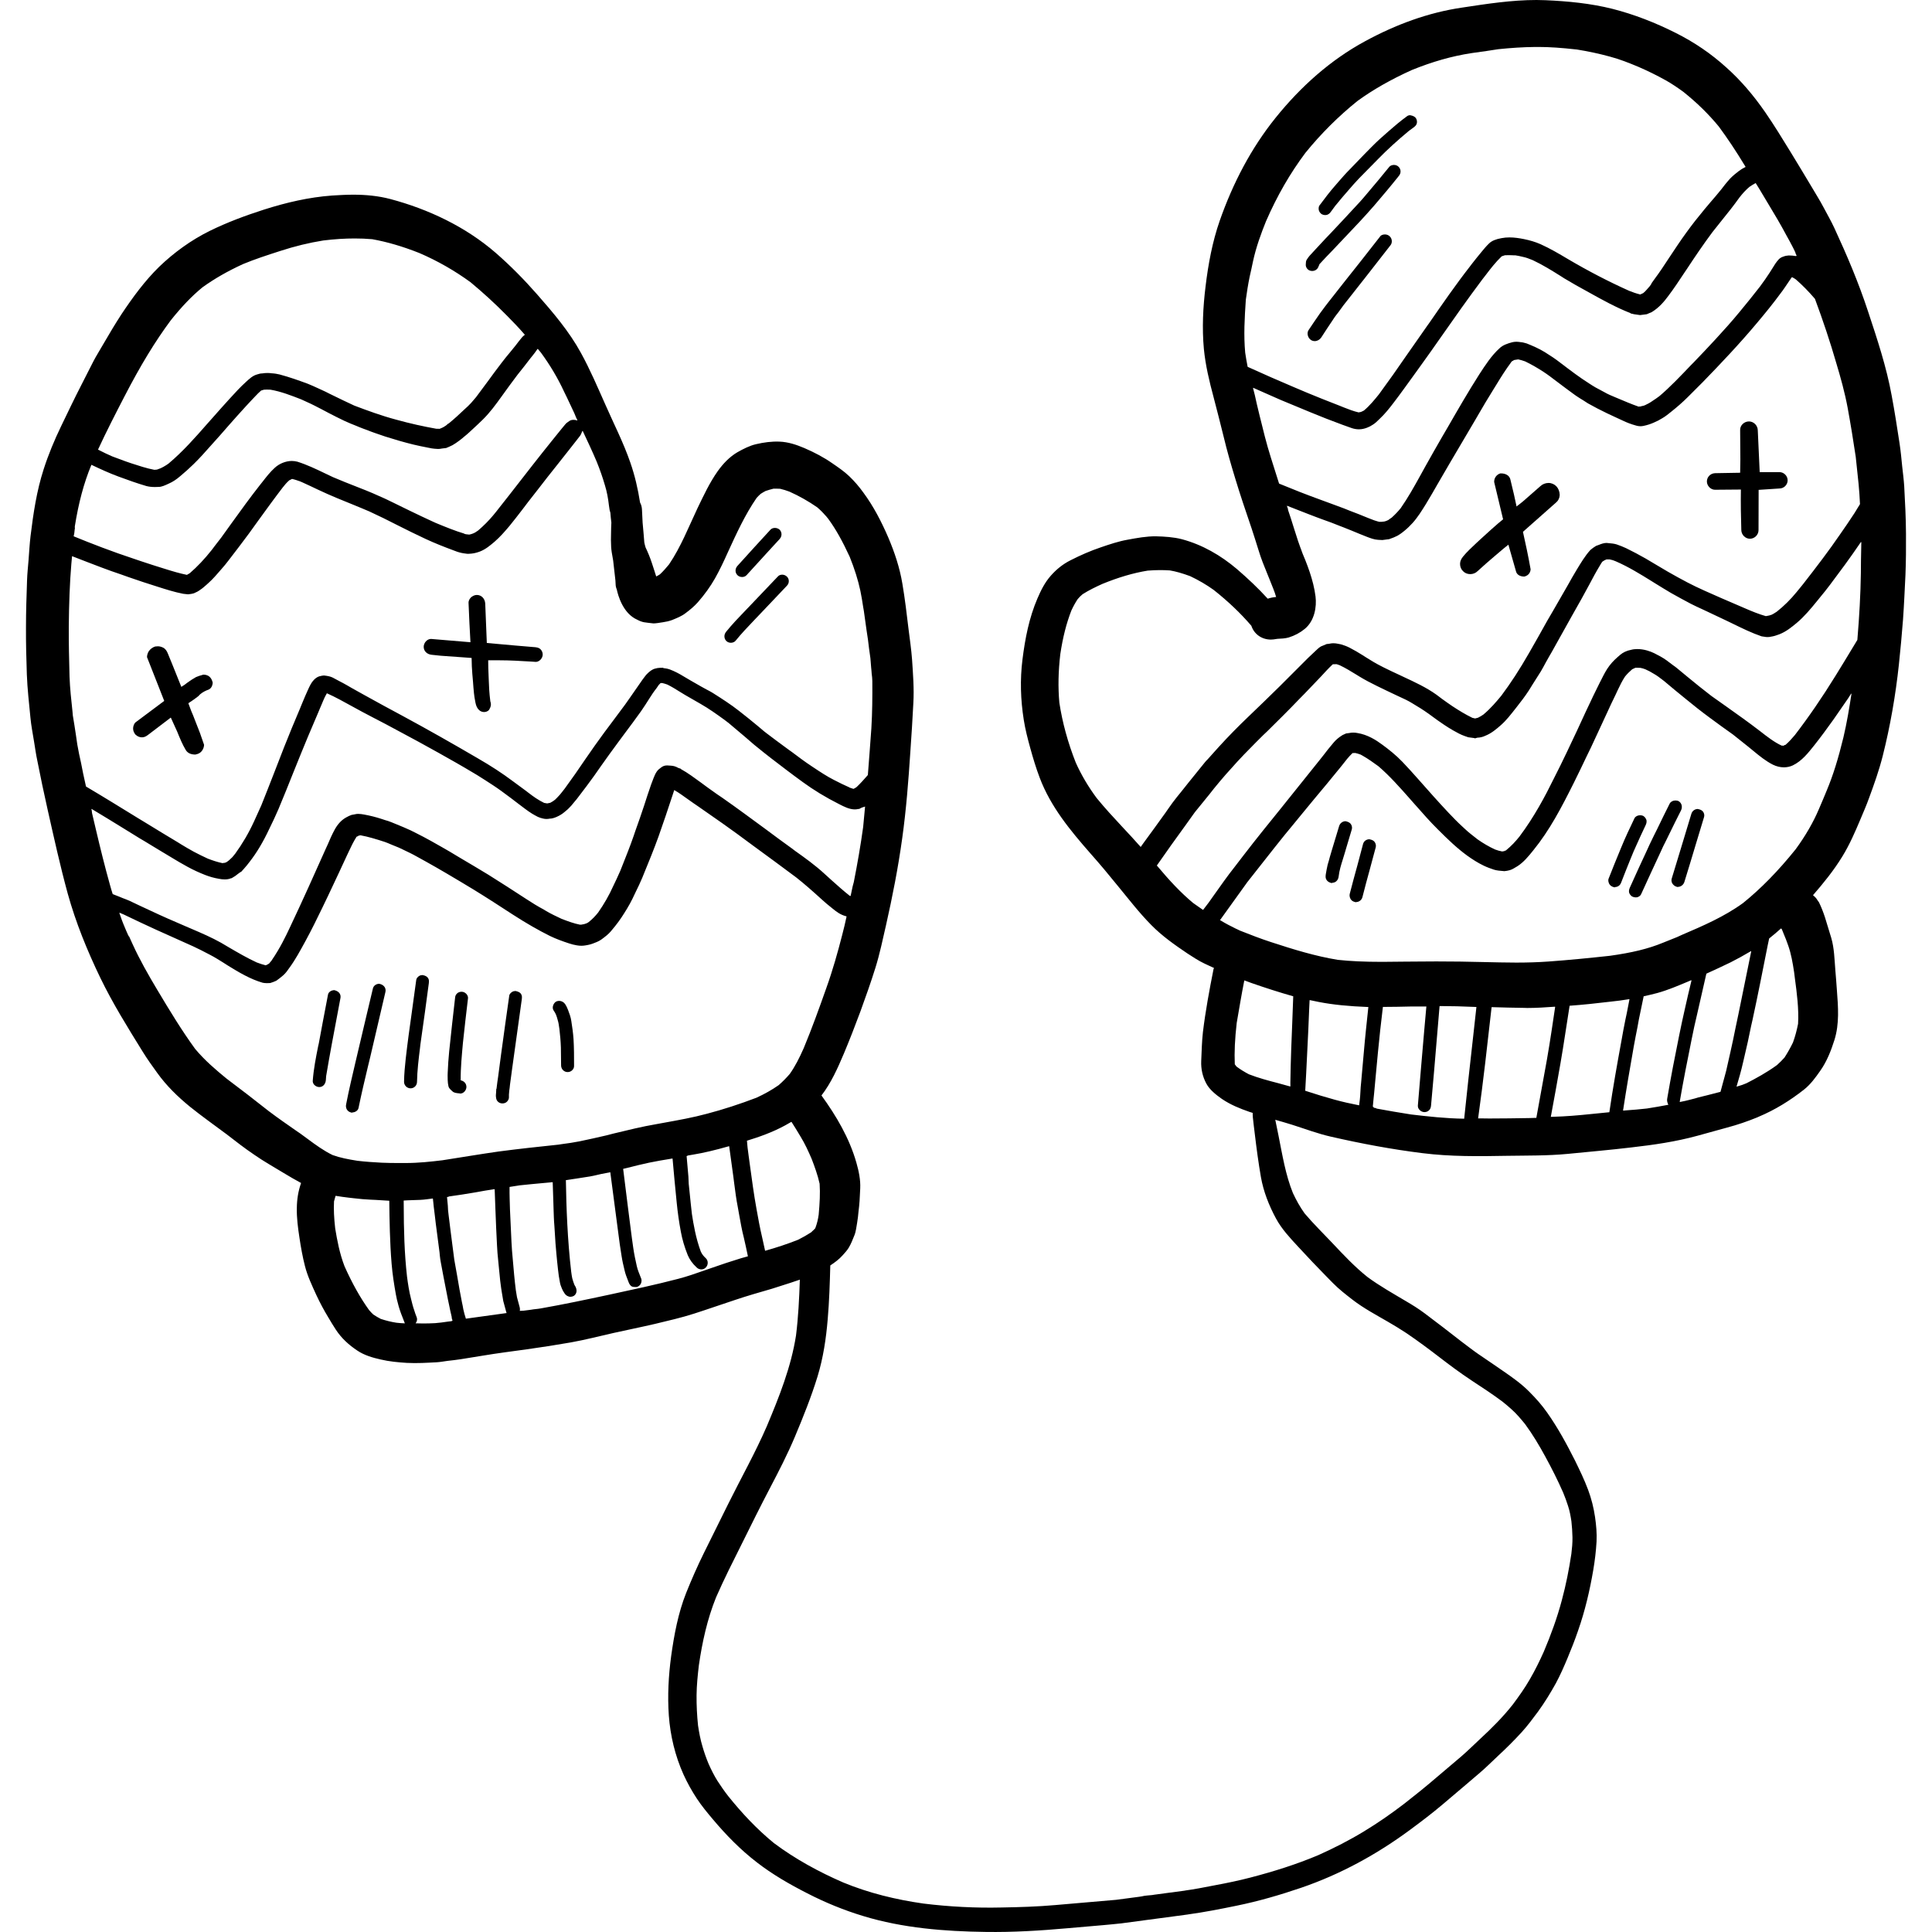 <?xml version="1.0" encoding="iso-8859-1"?>
<!-- Generator: Adobe Illustrator 19.0.0, SVG Export Plug-In . SVG Version: 6.00 Build 0)  -->
<svg version="1.1" id="Layer_1" xmlns="http://www.w3.org/2000/svg" xmlns:xlink="http://www.w3.org/1999/xlink" x="0px" y="0px"
	 viewBox="0 0 512.003 512.003" style="enable-background:new 0 0 512.003 512.003;" xml:space="preserve">
<g>
	<g>
		<g>
			<path d="M39.267,194.726l5.998-4.561l1.69,3.717c0.731,1.802,1.379,3.379,2.253,4.844c0.479,0.817,1.324,1.239,2.563,1.239
				c0.902-0.169,1.493-0.534,1.915-1.239c0.225-0.366,0.395-0.902,0.395-1.351l-1.098-3.154l-0.957-2.449l-0.845-2.168l-0.534-1.268
				l-0.732-1.972l1.379-0.929l1.212-0.901l0.562-0.565c0.648-0.534,1.38-0.928,2.197-1.211c0.761-0.309,1.098-1.183,1.098-1.886
				c-0.338-1.379-1.155-2.083-2.478-2.083c-0.845,0.224-1.408,0.422-1.943,0.647c-0.732,0.423-1.465,0.873-2.197,1.408
				c-0.563,0.451-0.986,0.761-1.69,1.183l-2.421-6.025l-1.098-2.675c-0.309-0.789-0.619-1.324-1.295-1.69
				c-0.422-0.224-0.956-0.365-1.379-0.365c-0.258-0.001-0.51,0.027-0.735,0.055c-0.704,0.225-1.324,0.675-1.745,1.325
				c-0.254,0.45-0.423,0.985-0.423,1.493l4.563,11.6l-7.575,5.661c-0.423,0.338-0.675,1.07-0.675,1.661
				c0,0.619,0.253,1.183,0.675,1.66c0.48,0.423,1.042,0.675,1.661,0.675C38.197,195.401,38.647,195.205,39.267,194.726z"/>
			<path d="M114.368,173.523l2.421,0.254l6.281,0.45l1.915,0.141l0.056,2.225c0.085,1.351,0.17,2.703,0.31,4.055l0.113,1.52
				l0.141,1.521c0.057,0.647,0.169,1.351,0.395,2.506c0.168,0.873,0.451,1.493,0.929,1.943c0.338,0.338,0.816,0.563,1.351,0.563
				c0.536,0,0.986-0.197,1.324-0.563c0.507-0.845,0.62-1.492,0.338-2.281c-0.281-2.254-0.366-4.055-0.423-5.885l-0.113-2.929
				l-0.028-2.055c0.198,0,0.423,0,0.648,0c0.76,0,1.52,0,2.309,0c2.787,0,5.603,0.169,8.447,0.338l1.212,0.084
				c0.928,0,1.831-0.956,1.831-1.943c0-0.563-0.225-1.042-0.563-1.379c-0.31-0.338-0.704-0.479-1.352-0.563l-5.35-0.45l-7.547-0.676
				l-0.422-10.503c-0.114-1.295-1.014-2.224-2.225-2.224c-0.565-0.001-1.183,0.28-1.635,0.73c-0.338,0.395-0.563,0.845-0.563,1.295
				c0.142,3.633,0.31,7.068,0.507,10.504l-10.446-0.874c-1.098,0-1.943,1.098-1.943,2.084
				C112.285,172.537,113.13,173.383,114.368,173.523z"/>
			<path d="M389.633,152.15c0.732,0,1.436-0.281,1.944-0.788c1.52-1.409,3.096-2.761,4.673-4.112l0.902-0.761
				c0.846-0.732,1.69-1.436,2.591-2.14l2,7.012c0.198,0.902,1.042,1.436,2.224,1.436c1.239-0.31,1.634-1.211,1.661-1.943
				c-0.647-3.661-1.324-6.76-2.027-9.913l8.843-7.83c0.534-0.45,0.873-1.154,0.902-1.942c-0.028-0.957-0.366-1.746-0.902-2.31
				c-0.534-0.534-1.268-0.873-2.056-0.873c-0.816,0-1.605,0.31-2.196,0.873l-4.563,3.999l-1.127,0.902
				c-0.027,0-0.253,0.198-0.281,0.198c-0.028,0-0.281,0.253-0.309,0.281l-0.704-3.238l-0.957-3.998
				c-0.254-0.957-1.183-1.549-2.478-1.549h-0.167c-1.014,0.309-1.661,1.237-1.634,2.28l2.366,9.885l-1.325,1.097l-1.859,1.634
				c-0.928,0.817-1.83,1.634-2.73,2.478l-1.127,1.042c-1.408,1.324-2.59,2.422-3.576,3.633c-0.479,0.62-0.789,1.184-0.789,1.944
				s0.282,1.435,0.789,1.915C388.196,151.868,388.872,152.15,389.633,152.15z"/>
			<path d="M454.485,129.791l6.871-0.056c-0.057,3.548,0,7.152,0.113,10.758c0.028,1.237,1.07,2.281,2.281,2.281
				c1.239,0,2.282-1.043,2.282-2.281l0.027-10.673l5.519-0.366c1.184,0,2.168-0.986,2.168-2.168c0-1.154-0.985-2.168-2.168-2.168
				h-5.237l-0.508-11.095c-0.027-1.295-1.097-2.338-2.337-2.338c-0.619-0.002-1.24,0.251-1.689,0.702
				c-0.45,0.451-0.675,1.014-0.647,1.634l0.056,7.659l-0.056,3.604l-6.618,0.114c-1.239,0.028-2.197,1.013-2.197,2.197
				C452.345,128.748,453.358,129.791,454.485,129.791z"/>
			<path d="M504.64,128.86c-0.113-1.745-0.338-3.491-0.534-5.238c-0.198-2.055-0.395-4.083-0.704-6.138
				c-0.648-4.225-1.295-8.448-2.084-12.645c-1.379-7.631-3.857-15.038-6.28-22.359c-2.478-7.546-5.575-14.84-8.899-22.021
				c-0.873-1.886-1.943-3.745-2.929-5.603c-0.928-1.774-2.055-3.52-3.069-5.267c-1.831-3.098-3.718-6.166-5.576-9.237
				c-2.197-3.576-4.394-7.18-6.786-10.644c-2.986-4.308-6.337-8.307-10.251-11.799c-4.055-3.69-8.589-6.759-13.489-9.209
				c-5.323-2.675-10.982-4.9-16.755-6.364c-5.744-1.436-11.771-2.027-17.713-2.281C408.782,0.028,407.995,0,407.206,0
				c-6.589,0-13.15,1.013-19.655,2c-9.124,1.324-17.685,4.534-25.738,8.899c-9.265,5.012-17.122,12.081-23.711,20.248
				c-6.589,8.167-11.405,17.487-14.868,27.371c-1.943,5.576-3.042,11.518-3.745,17.375c-0.675,5.491-0.956,11.039-0.45,16.559
				c0.422,4.336,1.436,8.561,2.562,12.756c0.929,3.548,1.831,7.069,2.704,10.617c0.873,3.66,1.916,7.265,3.013,10.869
				c1.352,4.478,2.845,8.871,4.365,13.321c0.647,1.915,1.239,3.885,1.859,5.829c0.647,2.168,1.465,4.197,2.364,6.28
				c-0.196-0.423-0.366-0.845-0.562-1.294c0.704,1.689,1.379,3.407,2.055,5.096c0.309,0.761,0.564,1.492,0.789,2.281
				c-0.789,0.057-1.521,0.225-2.225,0.451c-2.534-2.788-5.266-5.35-8.138-7.829c-4.308-3.661-9.181-6.477-14.644-7.941
				c-2.196-0.563-4.589-0.704-6.842-0.761c-2.506-0.028-5.069,0.451-7.518,0.902c-2.395,0.423-4.731,1.211-7.041,2
				c-2.76,0.93-5.463,2.112-8.054,3.436c-2.027,1.013-3.745,2.393-5.238,4.083c-1.577,1.774-2.619,3.857-3.548,6.025
				c-2.224,5.182-3.267,10.588-3.971,16.164c-0.675,5.378-0.507,10.672,0.338,16.022c0.395,2.534,1.043,5.012,1.718,7.463
				c0.732,2.647,1.52,5.294,2.506,7.884c2.901,7.688,8.082,13.939,13.432,20.049c2.506,2.816,4.927,5.717,7.293,8.645
				c2.901,3.52,5.659,7.125,8.87,10.363c2.844,2.901,6.224,5.267,9.603,7.547c1.436,0.93,2.928,1.916,4.478,2.648
				c0.832,0.409,1.695,0.771,2.534,1.173c-0.032,0.106-0.117,0.181-0.141,0.291c-1.098,5.548-2.14,11.124-2.815,16.727
				c-0.281,2.534-0.338,5.097-0.45,7.659c-0.085,2.084,0.366,4.112,1.351,5.942c0.873,1.661,2.647,3.042,4.14,4.083
				c2.281,1.549,4.731,2.534,7.322,3.436c0.271,0.093,0.551,0.163,0.823,0.253c0.021,0.386,0.009,0.772,0.045,1.158
				c0.142,1.52,0.366,3.042,0.536,4.563c0.45,3.773,0.956,7.546,1.605,11.291c0.675,3.831,2.14,7.547,3.998,10.983
				c1.521,2.815,3.745,5.182,5.914,7.518c2.45,2.675,4.984,5.322,7.547,7.94c0.534,0.565,1.098,1.098,1.634,1.661
				c1.604,1.634,3.436,3.042,5.21,4.421c2.928,2.254,6.166,3.971,9.322,5.801c1.689,0.957,3.294,1.972,4.9,3.013
				c1.578,1.043,3.098,2.168,4.62,3.267c2.815,2.056,5.519,4.224,8.306,6.252c1.436,1.042,2.872,2.056,4.365,3.042
				c2.8,1.848,5.627,3.669,8.288,5.683c0.813,0.652,1.594,1.311,2.355,2.005c1.313,1.173,2.458,2.539,3.548,3.88
				c2.015,2.739,3.732,5.618,5.352,8.595c1.709,3.128,3.315,6.304,4.751,9.58c0.468,1.153,0.907,2.308,1.275,3.487
				c0.444,1.335,0.694,2.714,0.902,4.098c0.153,1.428,0.255,2.834,0.281,4.265c0.023,1.448-0.114,2.898-0.292,4.347
				c-0.618,4.145-1.432,8.234-2.524,12.296c-1.239,4.673-2.9,9.204-4.785,13.651c-1.116,2.493-2.31,4.921-3.692,7.3
				c-1.335,2.335-2.905,4.53-4.514,6.69c-2.582,3.277-5.498,6.192-8.525,8.995c-1.717,1.577-3.351,3.238-5.125,4.759
				c-2.225,1.887-4.449,3.775-6.674,5.661c-2.732,2.349-5.549,4.614-8.389,6.831c-3.452,2.646-6.986,5.109-10.704,7.362
				c-3.889,2.37-7.953,4.438-12.099,6.299c-5.842,2.468-11.853,4.349-18.005,5.951c-3.125,0.817-6.28,1.465-9.461,2.056
				c-2.704,0.534-5.463,1.07-8.195,1.436c0.119-0.012,0.242-0.025,0.363-0.039c-0.054,0.009-0.108,0.017-0.162,0.023
				c0.131-0.016,0.26-0.028,0.389-0.041c-0.233,0.029-0.466,0.059-0.7,0.087c-0.057,0.009-0.115,0.018-0.173,0.026
				c0.03-0.007,0.059-0.011,0.089-0.016c-0.059,0.007-0.117,0.016-0.176,0.022c-0.982,0.137-1.977,0.261-2.955,0.403
				c-0.129,0.009-0.26,0.022-0.394,0.04c-1.193,0.166-2.367,0.315-3.537,0.476c-0.387,0.032-0.771,0.114-1.165,0.171
				c-0.864,0.102-1.859,0.113-2.755,0.349c-0.213,0.031-0.43,0.069-0.653,0.103c-0.986,0.141-1.972,0.253-2.986,0.394
				c-1.049,0.147-2.08,0.273-3.124,0.414c-5.36,0.471-10.72,0.916-16.08,1.388c-4.731,0.423-9.518,0.563-14.278,0.648
				c-6.928,0.163-13.884-0.203-20.739-1.046c-7.284-1.039-14.405-2.763-21.226-5.575c-6.456-2.803-12.717-6.208-18.382-10.448
				c-4.503-3.676-8.477-7.925-12.111-12.448c-1.013-1.293-1.942-2.645-2.842-4.023c-0.926-1.463-1.705-3.053-2.409-4.641
				c-0.601-1.459-1.123-2.944-1.561-4.454c-0.557-1.839-0.906-3.721-1.188-5.608c-0.277-2.682-0.416-5.338-0.388-8.048
				c0.027-2.633,0.301-5.268,0.605-7.874c0.89-6.163,2.229-12.242,4.556-18.023c2.127-4.862,4.522-9.576,6.892-14.316
				c2.421-4.9,4.844-9.772,7.378-14.615c2.364-4.506,4.702-9.04,6.673-13.743c2.197-5.237,4.308-10.503,5.971-15.911
				c1.493-4.927,2.253-9.997,2.675-15.093c0.412-4.746,0.562-9.512,0.688-14.283c1.175-0.774,2.334-1.629,3.258-2.674
				c0.562-0.62,1.211-1.324,1.632-2.027c0.62-1.042,1.043-2.14,1.493-3.267c0.423-1.013,0.534-2.281,0.732-3.351
				c0.169-0.957,0.281-2,0.366-2.986c0.113-0.928,0.225-1.886,0.281-2.815c0.057-1.098,0.114-2.197,0.17-3.295
				c0.113-2.307-0.395-4.646-1.014-6.813c-1.846-6.499-5.31-12.38-9.255-17.82c2.584-3.346,4.31-7.263,5.961-11.158
				c1.52-3.632,2.956-7.321,4.336-11.039c1.408-3.857,2.761-7.688,3.999-11.63c1.155-3.689,1.943-7.546,2.815-11.321
				c1.718-7.602,3.21-15.233,4.28-22.949c1.07-7.632,1.661-15.348,2.168-23.063c0.31-4.253,0.563-8.533,0.789-12.813
				c0.225-3.831-0.085-7.688-0.338-11.516c-0.198-2.676-0.591-5.378-0.93-8.055c-0.48-4.026-0.957-8.054-1.634-12.052
				c-0.704-4.252-2.056-8.307-3.745-12.279c-1.802-4.167-3.885-8.223-6.589-11.882c-1.127-1.577-2.366-3.013-3.745-4.337
				c-1.352-1.295-2.929-2.366-4.45-3.408c-2.281-1.605-4.871-2.957-7.434-4.056c-2.112-0.9-4.308-1.632-6.618-1.717
				c-2.083-0.084-4.14,0.198-6.195,0.675c-1.718,0.395-3.408,1.268-4.956,2.14c-2.112,1.24-3.802,3.043-5.21,5.012
				c-2.168,3.07-3.745,6.477-5.378,9.857c-2.364,5.012-4.393,10.221-7.518,14.839c-0.76,0.929-1.549,1.831-2.421,2.648
				c-0.309,0.196-0.647,0.395-0.986,0.562c-0.394-1.211-0.76-2.421-1.183-3.66c-0.45-1.352-1.013-2.732-1.634-4.026
				c-0.141-0.451-0.253-0.903-0.338-1.324c-0.141-1.661-0.254-3.295-0.423-4.955c0-0.085-0.027-0.198-0.027-0.31
				c-0.057-1.154-0.114-2.281-0.17-3.435c-0.027-0.675-0.196-1.324-0.507-1.887c-0.564-3.604-1.379-7.152-2.59-10.617
				c-1.802-5.238-4.365-10.222-6.589-15.29c-2.057-4.618-4.056-9.322-6.505-13.77c-3.098-5.661-7.35-10.645-11.601-15.489
				c-3.408-3.885-7.069-7.602-10.983-11.01c-7.969-6.9-17.77-11.547-27.907-14.25c-3.21-0.845-6.532-1.154-9.828-1.154
				c-1.887,0-3.745,0.113-5.604,0.224c-6.195,0.451-12.194,1.859-18.108,3.746c-4.9,1.577-9.687,3.351-14.334,5.632
				c-4.9,2.422-9.461,5.716-13.404,9.518c-3.8,3.717-7.012,8.111-9.94,12.503c-1.69,2.591-3.267,5.238-4.815,7.913
				c-0.873,1.549-1.859,3.07-2.675,4.646c-1.07,2.112-2.14,4.197-3.21,6.308c-1.831,3.548-3.549,7.181-5.295,10.786
				c-1.802,3.717-3.408,7.574-4.674,11.516c-1.858,5.744-2.73,11.687-3.464,17.656c-0.254,2.14-0.366,4.281-0.534,6.422
				c-0.141,1.774-0.339,3.548-0.395,5.35c-0.141,4.083-0.282,8.195-0.282,12.305c-0.027,4.195,0.085,8.392,0.225,12.588
				c0.141,3.857,0.591,7.688,0.957,11.516c0.198,2.113,0.619,4.197,0.956,6.308c0.282,1.717,0.508,3.408,0.874,5.097
				c0.845,4.308,1.745,8.589,2.703,12.841c1.69,7.491,3.324,14.952,5.352,22.359c2.14,7.688,5.153,15.094,8.617,22.274
				c3.266,6.76,7.265,13.18,11.207,19.545c1.211,1.971,2.563,3.857,3.914,5.716c2.449,3.407,5.407,6.279,8.645,8.927
				c3.182,2.562,6.504,4.9,9.742,7.322c2.395,1.858,4.788,3.717,7.294,5.406c2.534,1.774,5.237,3.267,7.857,4.872
				c1.504,0.908,3.018,1.791,4.56,2.62c-0.76,2.187-1.098,4.318-1.125,6.646c-0.057,2.619,0.309,5.323,0.704,7.913
				c0.366,2.478,0.816,4.955,1.436,7.406c0.675,2.675,1.886,5.21,3.013,7.688c0.956,2.056,2.055,4.112,3.238,6.054
				c0.619,1.07,1.268,2.112,1.943,3.154c1.492,2.281,3.408,4.026,5.688,5.547c1.831,1.24,4.055,1.887,6.195,2.366
				c2.254,0.534,4.646,0.761,6.955,0.902c2.676,0.142,5.324-0.028,7.97-0.169c0.93-0.056,1.887-0.253,2.815-0.366
				c1.184-0.141,2.366-0.253,3.549-0.45c1.915-0.309,3.83-0.62,5.743-0.93c3.886-0.647,7.83-1.154,11.743-1.69
				c3.885-0.534,7.772-1.154,11.658-1.83c3.801-0.676,7.574-1.661,11.32-2.506c3.661-0.817,7.323-1.55,10.954-2.395
				c3.492-0.845,6.984-1.634,10.392-2.732c3.604-1.154,7.181-2.421,10.786-3.603c3.238-1.098,6.532-2.027,9.828-2.986
				c1.634-0.507,3.295-1.042,4.927-1.577c0.812-0.276,1.628-0.561,2.449-0.826c-0.163,4.944-0.406,9.888-1.015,14.788
				c-1.309,8.391-4.47,16.278-7.746,24.076c-3.039,6.998-6.798,13.663-10.193,20.51c-2.168,4.364-4.337,8.758-6.504,13.123
				c-1.69,3.435-3.239,6.954-4.674,10.531c-2.113,5.324-3.183,11.068-3.971,16.727c-0.704,5.238-0.986,10.448-0.62,15.741
				c0.395,5.378,1.661,10.673,3.885,15.629c1.014,2.225,2.169,4.308,3.52,6.364c1.294,1.972,2.815,3.802,4.337,5.604
				c3.464,4.112,7.265,7.997,11.545,11.292c4.168,3.238,8.729,5.857,13.432,8.252c4.759,2.449,9.716,4.478,14.841,6.025
				c10.447,3.182,21.543,4.056,32.412,4.197c7.266,0.113,14.53-0.339,21.768-0.986c3.127-0.281,6.28-0.534,9.406-0.816
				c1.552-0.148,3.082-0.275,4.627-0.454c-0.06,0.01-0.119,0.02-0.179,0.031c0.258-0.035,0.516-0.069,0.773-0.104
				c0.023-0.003,0.047-0.007,0.07-0.009c-0.009,0.001-0.02,0.002-0.028,0.002c1.919-0.259,3.84-0.516,5.762-0.771
				c0.154-0.009,0.307-0.03,0.457-0.061c1.049-0.14,2.099-0.279,3.147-0.418c0.104-0.009,0.206-0.022,0.308-0.041
				c1.156-0.154,2.312-0.307,3.468-0.462c0.152-0.009,0.3-0.029,0.444-0.06c1.233-0.164,2.469-0.33,3.702-0.497
				c-0.023,0.002-0.047,0.005-0.07,0.007c-0.008,0.001-0.016,0.002-0.024,0.003c-0.031,0.002-0.064,0.006-0.094,0.009
				c4.334-0.59,8.667-1.445,12.973-2.328c5.801-1.184,11.518-2.844,17.122-4.76c10.363-3.548,20.05-8.842,28.836-15.347
				c2.985-2.197,5.941-4.449,8.729-6.814c1.972-1.689,3.971-3.379,5.942-5.041c1.268-1.098,2.534-2.168,3.83-3.267
				c1.661-1.408,3.21-2.985,4.815-4.478c2.141-1.972,4.197-4.026,6.167-6.166c1.605-1.745,3.013-3.661,4.421-5.548
				c1.745-2.395,3.295-4.929,4.731-7.518c1.154-2.14,2.14-4.393,3.07-6.618c1.013-2.421,1.972-4.844,2.815-7.322
				c1.831-5.21,3.098-10.617,4.026-16.052c0.423-2.506,0.732-5.012,0.874-7.547c0.113-2.167-0.085-4.364-0.395-6.504
				c-0.366-2.506-0.957-4.844-1.831-7.209c-0.985-2.647-2.225-5.21-3.464-7.744c-2.196-4.364-4.534-8.672-7.35-12.671
				c-1.408-2.027-3.042-3.857-4.787-5.604c-2.026-2.055-4.449-3.773-6.814-5.406c-2.224-1.55-4.449-3.042-6.674-4.563
				c-1.442-0.994-2.816-2.075-4.225-3.13c0.048,0.038,0.095,0.076,0.142,0.116c-0.108-0.084-0.214-0.167-0.324-0.252
				c-0.126-0.095-0.253-0.19-0.38-0.283c0.09,0.068,0.184,0.135,0.28,0.205c-3.238-2.533-6.477-5.015-9.741-7.47
				c-1.577-1.183-3.294-2.253-4.984-3.237c-3.441-2.048-6.907-3.991-10.144-6.367c-3.397-2.714-6.37-5.875-9.343-9.037
				c-2.472-2.608-5.02-5.11-7.339-7.843c-1.215-1.697-2.216-3.501-3.093-5.384c-1.969-4.87-2.783-10.069-3.817-15.214
				c-0.268-1.393-0.587-2.79-0.855-4.2c1.503,0.431,3.008,0.856,4.491,1.325c3.379,1.07,6.786,2.366,10.278,3.153
				c7.998,1.831,16.08,3.351,24.246,4.365c7.435,0.93,14.897,0.845,22.387,0.704c5.35-0.085,10.701,0,16.051-0.507
				c5.633-0.563,11.292-1.042,16.925-1.718c5.914-0.675,11.771-1.52,17.515-3.096c2.619-0.732,5.237-1.465,7.857-2.168
				c2.759-0.732,5.378-1.634,7.997-2.704c0.141-0.057,0.254-0.114,0.366-0.169c4.308-1.802,8.307-4.28,11.996-7.181
				c1.745-1.379,3.07-3.21,4.308-4.984c1.745-2.45,2.872-5.35,3.774-8.196c1.324-4.252,0.985-8.729,0.647-13.122
				c-0.113-1.802-0.281-3.633-0.422-5.435c-0.225-2.787-0.281-5.744-1.07-8.447c-0.534-1.802-1.098-3.633-1.661-5.435
				c-0.451-1.379-0.957-2.704-1.605-4.027c-0.114-0.168-0.253-0.338-0.366-0.507c-0.298-0.546-0.739-0.991-1.217-1.367
				c2.795-3.224,5.487-6.534,7.723-10.179c1.972-3.183,3.435-6.59,4.872-9.997c0.788-1.887,1.605-3.718,2.281-5.633
				c1.351-3.661,2.647-7.322,3.604-11.095c2-7.941,3.407-16.052,4.28-24.19c0.422-3.971,0.788-7.941,1.098-11.939
				c0.281-3.942,0.45-7.913,0.647-11.884c0.141-3.604,0.169-7.236,0.141-10.841C505.089,137.252,504.865,133.085,504.64,128.86z
				 M33.07,104.897c4.197-8.111,8.054-14.445,12.194-20.021c2.929-3.661,5.604-6.448,8.392-8.73
				c3.127-2.253,6.589-4.252,10.758-6.166c3.127-1.295,6.337-2.338,9.828-3.464c3.885-1.266,7.603-2.168,11.433-2.787
				c3.014-0.366,5.744-0.534,8.307-0.534c1.577,0,3.125,0.057,4.674,0.198c3.914,0.704,7.997,1.887,12.475,3.661
				c4.844,2.083,9.406,4.702,13.573,7.743c3.352,2.787,6.505,5.659,9.743,8.954c1.465,1.493,2.929,2.986,4.337,4.618
				c0.106,0.112,0.204,0.233,0.309,0.347c-0.337,0.253-0.618,0.504-0.815,0.759c-0.59,0.704-1.126,1.408-1.66,2.112l-1.465,1.802
				c-0.761,0.9-1.493,1.802-2.197,2.73c-1.268,1.634-2.478,3.295-3.689,4.956c-1.042,1.379-2.056,2.787-3.098,4.168l-0.816,0.956
				l-0.534,0.619c-0.534,0.591-1.127,1.127-1.718,1.661c-1.323,1.268-2.675,2.506-4.252,3.802l-0.028-0.057l-0.619,0.536
				c-0.37,0.255-0.722,0.489-1.337,0.738c-0.016,0.008-0.028,0.016-0.044,0.022h-0.012c-0.021,0.008-0.039,0.017-0.06,0.023
				c-0.182,0.1-0.367,0.18-0.576,0.258c0.176-0.088,0.336-0.16,0.491-0.227c-0.076,0.028-0.155,0.057-0.238,0.085v-0.028
				l-0.282,0.114c0,0,0.085-0.057,0.198-0.114h-0.281c-0.142,0.028-0.282,0.028-0.395,0.057c0.113-0.028,0.225-0.057,0.338-0.057
				h-0.338h-0.028c-3.436-0.619-6.927-1.379-10.673-2.421c-3.83-1.013-7.715-2.449-11.067-3.717
				c-1.886-0.873-3.773-1.774-5.659-2.704l-0.985-0.479c-0.648-0.339-1.325-0.676-1.972-0.957l-0.986-0.451
				c-0.93-0.422-1.831-0.845-2.759-1.211c-2.45-0.902-4.901-1.774-7.435-2.449c-0.507-0.113-1.295-0.282-2.083-0.31
				c-0.366-0.056-0.732-0.084-1.098-0.084c-0.479,0-0.929,0.028-1.408,0.113c-0.451,0-0.93,0.114-1.409,0.282
				c-1.126,0.309-1.971,1.098-3.041,2.083c-1.352,1.239-2.62,2.591-4.253,4.394c-1.52,1.661-3.013,3.351-4.506,5.04l-1.379,1.55
				c-3.182,3.633-6.477,7.378-10.278,10.56c-0.339,0.254-0.704,0.479-1.38,0.873c-0.441,0.249-0.908,0.469-1.612,0.688
				c-0.017,0.004-0.031,0.01-0.049,0.016c-0.027,0.028-0.731,0.057-0.731,0.057c-2.084-0.395-4.083-1.07-6.082-1.718l-1.634-0.563
				l-3.408-1.266c-1.219-0.541-2.411-1.085-3.628-1.726c-0.032-0.016-0.064-0.031-0.096-0.046c0.002-0.003,0.002-0.006,0.004-0.009
				c-0.028,0-0.028-0.028-0.057-0.028C28.199,114.33,30.62,109.628,33.07,104.897z M19.524,142.114l0.166-0.834
				c0.028-0.338,0.084-0.676,0.113-1.014c0.028-0.084,0.028-0.196,0.057-0.309c-0.057-0.057-0.028-0.45-0.028-0.479
				c0.984-6.183,2.389-11.494,4.383-16.274c0.007-0.006,0.013-0.012,0.013-0.025c2.364,1.127,4.759,2.225,7.208,3.127
				c2.45,0.902,4.872,1.774,7.378,2.506c0.675,0.168,1.351,0.253,2.225,0.253l0.985-0.028c0.817,0,1.605-0.365,2.761-0.901
				c0.956-0.423,1.943-1.043,3.042-2.001c1.183-0.985,2.309-1.998,3.408-3.068c1.634-1.578,3.153-3.295,4.674-5.012
				c1.605-1.774,3.21-3.576,4.787-5.407c1.436-1.634,2.901-3.267,4.393-4.9l1.465-1.578l1.042-1.098
				c0.507-0.534,1.043-1.098,1.605-1.577c0.028,0,0.761-0.225,0.761-0.225l0.732-0.027c0.338,0,0.647,0,0.986,0.027
				c2.815,0.48,5.519,1.55,8.138,2.563l1.352,0.62c0.704,0.309,1.408,0.647,2.083,0.985l1.972,1.014l1.972,1.042
				c1.351,0.704,2.704,1.379,4.055,2.026c1.07,0.508,2.14,0.929,3.21,1.352l0.732,0.309c0.704,0.282,1.436,0.563,2.168,0.816
				l0.929,0.366l1.013,0.366c0.93,0.31,1.831,0.648,2.788,0.957c2.478,0.789,4.984,1.52,7.518,2.14
				c1.154,0.282,2.309,0.507,3.717,0.789c0.675,0.141,1.351,0.309,2.732,0.366c0.338,0,0.704-0.028,1.042-0.114l1.154-0.141
				c0.563-0.225,1.127-0.479,1.69-0.761c0.619-0.366,1.211-0.761,1.802-1.211c0.45-0.338,0.902-0.704,1.351-1.098
				c0.761-0.591,1.493-1.296,2.254-2c0.902-0.816,1.774-1.66,2.647-2.506c1.859-1.831,3.436-3.998,4.955-6.111
				c1.379-1.915,2.761-3.83,4.197-5.716c0.564-0.732,1.154-1.465,1.745-2.196c0.563-0.732,1.154-1.465,1.718-2.225l0.505-0.62
				c0.423-0.534,0.846-1.07,1.295-1.745l0.028-0.028c0-0.028,0.028-0.028,0.057-0.028s0.028,0,0.056,0l0.001-0.001l0.813,0.982
				c2.395,3.267,4.478,6.759,6.167,10.42l0.677,1.378l2,4.252l0.45,1.098c0.125,0.27,0.251,0.53,0.376,0.797
				c-0.035-0.017-0.056-0.042-0.091-0.059l0.056,0.114c-0.309-0.141-0.647-0.198-0.985-0.198c-0.451,0-0.817,0.084-1.127,0.309
				c-0.395,0.281-0.817,0.534-1.098,0.902l-1.07,1.295l-2.478,3.068c-1.717,2.141-3.408,4.254-5.097,6.422l-6.252,8.025
				l-2.619,3.324c-0.507,0.675-1.042,1.323-1.577,1.971c-1.127,1.352-2.395,2.648-3.971,3.999c-0.534,0.395-0.957,0.647-1.408,0.817
				c-0.309,0.113-0.62,0.224-0.957,0.281l-0.788-0.085c-0.057,0-0.085-0.028-0.142-0.028c-0.169-0.028-0.366-0.056-0.534-0.113
				c0.114,0,0.225,0.028,0.339,0.028c-2.591-0.761-5.183-1.831-7.773-2.901l-0.057-0.028c-0.198-0.084-0.366-0.169-0.564-0.253
				c-2.026-0.93-4.055-1.887-6.082-2.872l-2.196-1.07c-1.465-0.705-2.901-1.436-4.394-2.14c-2.253-1.043-4.561-2.027-6.899-2.929
				c-2.534-0.986-5.069-2-6.984-2.815l-2.197-1.043c-2.338-1.126-4.759-2.281-7.265-3.069c-0.451-0.114-0.957-0.198-1.465-0.198
				c-1.605,0-3.324,0.675-4.563,1.83c-1.211,1.098-2.196,2.366-3.182,3.633l-0.675,0.846c-2.62,3.323-5.097,6.759-7.575,10.194
				l-2.732,3.802l-1.745,2.253l-0.761,1.013c-1.915,2.422-3.829,4.449-5.857,6.195c0,0-0.732,0.395-0.732,0.423
				c-1.915-0.395-3.83-0.956-5.97-1.634c-2.056-0.619-4.084-1.295-6.139-1.972l-1.831-0.619c-5.894-1.936-11.646-4.18-16.031-5.979
				c-0.006-0.004-0.023-0.023-0.048-0.023V142.114z M22.791,208.437l-0.012-0.054l-0.001-0.001l-0.749-3.41l-0.534-2.704
				c-0.366-1.634-0.732-3.295-1.014-4.984c-0.224-1.69-0.507-3.408-0.76-5.097l-0.423-2.59l-0.084-0.986
				c-0.338-3.096-0.676-6.195-0.789-9.322c-0.113-4.393-0.225-8.786-0.198-13.179c0.057-6.167,0.254-11.601,0.675-16.643
				c0.047-0.671,0.131-1.332,0.185-2.003c0.002,0.001,0.004,0.002,0.007,0.003c0.003-0.026,0.006-0.052,0.008-0.078
				c2.62,1.042,5.267,2.026,7.913,3.042c1.634,0.62,3.295,1.211,4.984,1.774l2.14,0.761c2.478,0.873,4.984,1.689,7.491,2.478
				c2.282,0.732,4.59,1.465,6.9,1.915c0.422,0.057,0.873,0.114,1.295,0.142c0.534-0.057,1.042-0.114,1.577-0.282
				c0.619-0.254,1.154-0.534,1.634-0.902c0.59-0.366,1.126-0.873,1.689-1.351l0.591-0.536c1.127-1.013,2.168-2.224,3.379-3.632
				c0.647-0.704,1.239-1.465,1.831-2.225c1.858-2.393,3.66-4.787,5.463-7.208l2.31-3.21c2.224-3.07,4.449-6.139,6.589-8.928
				c0.564-0.731,1.097-1.351,1.774-1.943c0,0,0.098-0.046,0.22-0.104c0.002,0,0.003-0.001,0.006-0.002
				c0.215-0.102,0.507-0.243,0.507-0.26c0.365,0.085,0.704,0.169,1.042,0.282c0.732,0.225,1.465,0.507,1.605,0.59l2.14,0.986
				l2.14,1.013c1.634,0.789,3.295,1.493,4.955,2.197c1.436,0.59,2.872,1.183,4.337,1.774c1.408,0.591,2.844,1.155,4.252,1.774
				c2.506,1.155,4.984,2.366,7.435,3.633c2.478,1.268,4.984,2.478,7.491,3.66c2.421,1.127,4.927,2.113,7.434,3.042l0.902,0.338
				c0.732,0.254,1.521,0.423,2.338,0.508c0.141,0.028,0.31,0.056,0.62,0.056c0.198,0,0.479-0.027,0.845-0.056
				c0.845-0.085,1.605-0.309,2.281-0.564c1.521-0.591,2.761-1.661,3.859-2.591c1.465-1.268,2.704-2.704,3.942-4.168
				c1.154-1.408,2.281-2.872,3.408-4.336l1.605-2.112l2.534-3.239l2.534-3.266l2.704-3.408l2.761-3.491l2.366-3.014l0.788-1.013
				c0.225-0.309,0.366-0.675,0.508-1.042l0.113-0.225c0-0.028,0.028-0.056,0.056-0.056c0.003,0,0.004,0.001,0.007,0.002
				c0.023,0.007,0.048,0.023,0.048,0.048c1.266,2.678,2.534,5.382,3.689,8.112c0.845,2.084,1.577,4.168,2.196,6.308
				c0.534,1.718,0.845,3.52,1.043,5.267c0.084,0.451,0.141,0.873,0.196,1.323c0-0.056,0-0.141,0-0.196
				c0,0.113,0.028,0.224,0.028,0.338c0.028,0,0.028,0.028,0.028,0.028c0.028,0,0.141,0.479,0.141,0.534l0.114,1.324l0.141,1.211
				l-0.057,1.352l-0.028,1.465c-0.056,1.211-0.028,2.421,0.028,3.632c0.057,0.957,0.225,1.887,0.395,2.815l0.141,0.817l0.395,3.491
				l0.198,1.746l0.057,1.013c0,0.45,0.113,0.93,0.309,1.408c0.309,1.465,1.605,6.365,5.463,8.025
				c0.564,0.31,1.155,0.536,1.746,0.648l1.013,0.141l1.465,0.168c0.619,0,1.351-0.113,2.562-0.309
				c0.761-0.113,1.605-0.282,2.422-0.591c1.239-0.507,2.534-1.013,3.576-1.831c1.211-0.902,2.254-1.774,3.238-2.872
				c1.802-2.055,3.295-4.139,4.534-6.307c1.268-2.254,2.366-4.59,3.464-7.041c2.225-4.844,4.506-9.856,7.575-14.305
				c0.338-0.366,0.675-0.732,1.07-1.07c0.422-0.282,0.873-0.534,1.295-0.761c0.675-0.254,1.379-0.422,2.112-0.619h0.845l0.902,0.027
				c0.845,0.198,1.661,0.451,2.478,0.761c2.591,1.155,5.069,2.563,7.378,4.168c0.845,0.732,1.605,1.492,2.309,2.338
				c-0.057-0.085-0.113-0.168-0.168-0.254c0.113,0.141,0.198,0.254,0.309,0.395c0.141,0.198,0.31,0.395,0.48,0.591
				c2,2.73,3.774,5.941,5.659,10.025c1.268,3.153,2.197,6.082,2.815,8.954c0.31,1.436,0.534,2.928,0.761,4.393l0.169,0.957
				c0.254,1.745,0.507,3.491,0.732,5.237l0.366,2.422l0.281,2.309l0.366,2.62c0.085,0.816,0.142,1.632,0.197,2.449l0.085,0.873
				l0.057,0.761c0.084,0.647,0.169,1.323,0.169,1.972c0.027,4.195,0,8.335-0.254,12.503c-0.309,4.112-0.591,8.252-0.93,12.39
				c-0.028,0.028-0.057,0.057-0.085,0.085c0,0.004,0,0.011-0.001,0.016c-0.929,1.065-1.858,2.104-2.897,3.089
				c-0.254,0.169-0.507,0.338-0.817,0.479c-0.034-0.01-0.068-0.019-0.102-0.027c-0.104,0-0.184-0.002-0.264-0.028
				c0.079,0,0.16,0.023,0.26,0.027c-0.27-0.076-0.528-0.156-0.851-0.281c0,0,0,0-0.028-0.028v0.028
				c-0.028-0.028-0.085-0.056-0.113-0.056c0-0.028,0-0.028,0-0.028c-1.38-0.62-2.761-1.269-4.084-1.973
				c-1.831-0.928-3.548-2.055-5.829-3.576c-1.831-1.211-3.576-2.506-5.322-3.83l-0.676-0.48l-1.266-0.928
				c-1.606-1.184-3.211-2.366-4.788-3.576l-0.619-0.48l-1.802-1.52c-1.634-1.324-3.238-2.675-4.901-3.942
				c-2.112-1.661-4.393-3.127-7.012-4.787c-0.479-0.282-0.985-0.564-1.492-0.817l-0.62-0.338l-0.816-0.45l-0.789-0.451
				c-1.351-0.76-2.704-1.549-4.026-2.338c-1.155-0.704-2.282-1.294-3.549-1.774c-0.563-0.198-1.183-0.309-1.745-0.366v-0.084
				l-0.985,0.027c-0.339,0-0.732,0.085-1.155,0.199c-0.816,0.196-1.52,0.788-2.083,1.351c-0.366,0.338-0.676,0.789-1.268,1.577
				l-2.056,2.956c-0.845,1.212-1.689,2.45-2.562,3.661c-1.212,1.661-2.45,3.295-3.69,4.955l-1.774,2.366
				c-1.774,2.395-3.464,4.815-5.153,7.265c-1.69,2.506-3.408,4.986-5.35,7.632c-0.423,0.534-0.817,1.07-1.268,1.605
				c-0.534,0.62-1.127,1.183-1.324,1.379c-0.394,0.31-0.816,0.591-1.268,0.817l-0.816,0.168l-0.816-0.142
				c-0.732-0.365-1.436-0.76-2.113-1.211c-0.647-0.422-1.296-0.902-1.915-1.379l-0.845-0.647l-3.52-2.591
				c-2.675-2-5.632-3.942-9.293-6.054c-6.561-3.831-13.15-7.575-19.825-11.179c-3.379-1.802-6.729-3.633-10.081-5.492l-3.436-1.915
				l-1.211-0.704c-0.704-0.395-1.408-0.789-2.14-1.155c-0.422-0.225-0.788-0.422-1.689-0.902c-0.676-0.309-1.296-0.423-2.282-0.534
				c-0.309,0-0.647,0.085-1.239,0.225c-0.507,0.141-1.07,0.563-1.408,0.929c-0.675,0.675-1.098,1.577-1.577,2.619
				c-0.563,1.212-1.07,2.449-1.577,3.661l-0.563,1.379c-1.436,3.379-2.844,6.759-4.197,10.194l-2.59,6.674
				c-1.155,2.928-2.281,5.885-3.464,8.786c-0.619,1.408-1.268,2.815-1.915,4.223c-1.408,3.07-3.098,5.942-4.984,8.533l-0.761,0.928
				c-0.557,0.558-1.112,1.086-1.697,1.397c-0.045,0.031-0.088,0.066-0.134,0.096c0.035-0.027,0.068-0.055,0.099-0.081l-0.216,0.04
				c-0.045,0.023-0.088,0.047-0.135,0.07c-0.071,0-0.155,0-0.235,0l-0.3,0.057c-1.352-0.282-2.591-0.704-3.859-1.184
				c-1.239-0.563-2.478-1.183-3.717-1.831c-1.127-0.619-2.253-1.268-3.351-1.943l-0.902-0.564c-2.788-1.66-5.548-3.351-8.307-5.041
				l-2.366-1.436c-4.509-2.772-8.992-5.545-13.585-8.262C22.841,208.467,22.816,208.462,22.791,208.437z M29.945,236.961
				l-0.083-0.027c0-0.021,0-0.026,0-0.051c-0.007-0.002-0.012-0.004-0.019-0.007c-0.248-0.798-0.495-1.596-0.716-2.421
				c-1.351-4.844-2.562-9.716-3.717-14.643l-1.013-4.303l-0.085-0.704c-0.028-0.125-0.057-0.254-0.086-0.379
				c0.011,0.007,0.022,0.013,0.032,0.019v-0.084c2.956,1.774,5.913,3.576,8.87,5.407l3.83,2.364l1.38,0.817
				c2.338,1.436,4.703,2.844,7.04,4.252c1.436,0.873,2.901,1.745,4.365,2.534c1.493,0.816,3.042,1.521,4.618,2.14
				c1.155,0.451,2.338,0.789,3.633,1.013c0.534,0.114,1.07,0.169,1.577,0.169c0.675,0,1.239-0.113,1.718-0.338l0.027,0.057
				l1.014-0.62l0.732-0.562l0.731-0.536l0.057,0.057l0.789-0.873c0.534-0.591,1.042-1.211,1.52-1.858
				c1.831-2.339,3.549-5.183,5.21-8.73c0.846-1.717,1.661-3.435,2.422-5.21c1.379-3.294,2.704-6.589,4.026-9.912
				c1.324-3.295,2.675-6.618,3.802-9.322c0.902-2.14,1.802-4.28,2.732-6.42l0.563-1.352l0.422-0.985l0.282-0.675
				c0.281-0.676,0.59-1.352,1.013-2.056c2.338,1.042,4.589,2.309,6.843,3.548l2.534,1.38l2.73,1.436
				c2.309,1.183,4.591,2.393,6.871,3.632c3.548,1.886,7.069,3.802,10.588,5.773c3.07,1.717,6.166,3.464,9.208,5.293l1.043,0.62
				c1.408,0.902,2.844,1.774,4.223,2.704c1.465,0.956,2.872,2,4.787,3.436l1.916,1.464l1.83,1.38
				c0.591,0.423,1.184,0.873,1.802,1.239c0.507,0.309,0.986,0.564,1.521,0.845c0.45,0.197,0.929,0.366,1.379,0.451
				c0.338,0.084,0.648,0.113,0.957,0.113c0.253,0,0.534-0.028,0.816-0.084c0.675,0,1.324-0.254,1.802-0.451
				c0.789-0.338,1.493-0.761,2.112-1.295l0.902-0.761c0.62-0.591,1.184-1.211,1.69-1.886c0.45-0.507,0.845-1.013,1.239-1.549
				c1.379-1.803,2.732-3.577,4.055-5.435l1.774-2.534c1.521-2.14,3.042-4.28,4.62-6.393l1.605-2.168
				c1.492-1.972,2.956-3.971,4.393-5.971c0.761-1.098,1.493-2.224,2.197-3.351c0.562-0.902,1.154-1.802,1.972-2.844
				c0.169-0.282,0.338-0.534,0.534-0.789c0.113-0.141,0.224-0.253,0.366-0.366v-0.027h0.028c0.027-0.028,0.056-0.085,0.084-0.114
				h0.563c0,0,0,0,0.028,0.028c0.338,0.085,0.675,0.169,1.211,0.366c1.098,0.534,2.14,1.183,3.182,1.831l1.521,0.928l4.112,2.366
				c2.224,1.268,4.308,2.761,6.364,4.254l1.07,0.816c1.465,1.211,2.901,2.422,4.337,3.66c1.605,1.436,3.238,2.788,4.927,4.113
				l1.972,1.549c2.788,2.14,5.576,4.28,8.42,6.337c2.816,2.055,5.971,3.998,9.659,5.857c1.268,0.647,2.676,1.379,4.14,1.379
				c0.366,0,0.704-0.057,1.043-0.141l0.027,0.057l0.648-0.339c0.253-0.084,0.534-0.225,0.845-0.281
				c0.029-0.017,0.055-0.04,0.084-0.057c-0.001,0.008-0.001,0.016-0.002,0.023c0.028,0,0.028,0,0.057,0l-0.507,5.407
				c-0.675,4.9-1.52,9.742-2.478,14.586l-0.309,1.155c-0.177,0.86-0.36,1.714-0.543,2.568c-0.016-0.009-0.029-0.017-0.046-0.027
				c-0.028-0.028-0.057-0.028-0.057-0.057c-0.028,0-0.028,0-0.028,0l-0.028,0.057c-1.717-1.352-3.351-2.816-4.984-4.28l-1.83-1.661
				c-2.422-2.225-5.126-4.168-7.744-6.025l-0.929-0.704c-2.253-1.606-4.478-3.267-6.674-4.901
				c-3.885-2.844-7.743-5.716-11.657-8.448l-1.493-1.013l-2.449-1.745l-1.718-1.269c-1.745-1.266-3.464-2.562-5.35-3.603
				l0.028-0.057l-0.732-0.254c-0.62-0.366-1.268-0.562-2-0.59c-0.281-0.028-0.591-0.057-0.902-0.057
				c-0.591,0-1.042,0.114-1.577,0.507c-0.479,0.366-0.902,0.648-1.239,1.184c-0.338,0.507-0.563,1.042-0.789,1.605
				c-0.479,1.183-0.902,2.393-1.295,3.604l-0.309,0.9l-0.902,2.788c-0.76,2.253-1.52,4.534-2.338,6.759l-0.479,1.409
				c-0.45,1.266-0.902,2.562-1.408,3.83l-0.873,2.225l-1.212,3.068c-0.619,1.408-1.239,2.761-1.915,4.14
				c-1.07,2.395-2.421,4.731-3.971,6.955c-0.704,0.874-1.408,1.661-2.506,2.534c-0.198,0.142-0.422,0.282-0.647,0.366
				c-0.169,0.057-0.309,0.114-0.534,0.169c-0.03,0.016-0.06,0.022-0.091,0.029c-0.196,0.027-0.418,0.084-0.724,0.112
				c-0.085,0-0.198,0.028-0.282,0.028c-1.605-0.309-3.125-0.873-4.9-1.549l-2.113-1.014c-0.647-0.309-1.295-0.675-1.943-1.042
				l-0.647-0.395c-1.578-0.845-3.098-1.774-4.591-2.759c-3.379-2.197-6.759-4.394-10.194-6.533
				c-2.449-1.492-4.927-2.956-7.406-4.421l-2.816-1.689c-1.323-0.789-2.675-1.521-3.998-2.281l-0.846-0.48
				c-1.379-0.789-2.787-1.493-4.167-2.197l-1.295-0.647c-1.183-0.563-2.395-1.042-3.604-1.549l-1.52-0.62
				c-0.534-0.224-1.098-0.395-1.69-0.563l-0.845-0.281c-1.55-0.507-3.127-0.902-4.703-1.183c-0.507-0.085-0.985-0.17-1.493-0.17
				c-0.338,0-0.647,0.028-0.928,0.114l-0.902,0.168c-0.48,0.169-0.93,0.395-1.38,0.647c-1.183,0.648-2.196,1.69-3.013,3.154
				c-0.732,1.323-1.351,2.73-1.943,4.139l-0.366,0.789c-3.153,7.068-6.308,14.108-9.602,21.063
				c-1.127,2.422-2.648,5.549-4.788,8.673c0,0,0,0,0.028,0c-0.028,0.028-0.084,0.085-0.113,0.113c0,0,0,0,0,0.028
				c-0.281,0.31-0.534,0.62-0.507,0.62s0.028,0,0.028,0c-0.225,0.196-0.451,0.366-0.846,0.534c-0.027,0-0.027,0.027-0.056,0.027
				h-0.028c-0.057,0.028-0.113,0.028-0.168,0.057c-0.732-0.169-1.436-0.423-2.366-0.761c-2.563-1.183-4.955-2.59-7.378-3.998
				l-2.055-1.211c-2.45-1.38-5.126-2.534-7.688-3.633l-1.774-0.761c-3.098-1.323-6.196-2.675-9.237-4.112l-2.787-1.295l-2.788-1.323
				c-0.563-0.254-1.183-0.48-1.774-0.704l-0.816-0.338l-1.773-0.698C29.947,236.969,29.946,236.966,29.945,236.961z
				 M154.358,245.083c-0.085,0-0.198-0.028-0.31-0.028c0,0,0-0.028,0.028-0.028C154.161,245.054,154.274,245.083,154.358,245.083z
				 M81.56,301.85l-2-1.465l-0.87-0.593c-2.505-1.745-5.04-3.491-7.491-5.35c-3.689-2.928-7.434-5.8-11.179-8.617
				c-2.788-2.281-5.744-4.787-8.307-7.857c-3.519-4.844-6.646-9.969-10.054-15.685c-2.309-3.859-4.674-7.997-6.561-12.165
				c-0.366-0.761-0.704-1.521-1.042-2.309l0.027,0.084c0,0.028,0.028,0.057,0.028,0.085l0.085,0.366l-0.789-1.775
				c-0.507-1.183-1.013-2.393-1.436-3.66c-0.122-0.318-0.225-0.636-0.343-0.954c0.022,0.01,0.044,0.017,0.066,0.025
				c-0.009-0.036-0.021-0.07-0.03-0.107l1.127,0.479c2.815,1.352,5.659,2.704,8.504,3.999l6.646,2.985l3.324,1.493
				c1.351,0.619,2.647,1.295,4.478,2.253c1.154,0.591,2.253,1.295,3.351,1.972l1.324,0.846c2.871,1.774,5.941,3.604,9.18,4.534
				c0.309,0.057,0.62,0.114,1.098,0.114c0.225,0,0.534-0.028,0.902-0.028c0.563-0.169,1.098-0.366,1.634-0.619
				c0.647-0.451,1.211-0.903,1.831-1.436c0.647-0.565,1.183-1.324,1.605-1.944c1.577-2.14,2.815-4.449,4.252-7.068
				c1.605-2.929,3.07-5.942,4.534-8.954c1.013-2.083,1.998-4.168,2.985-6.28l1.324-2.815l2.196-4.731l0.507-1.07
				c0.563-1.239,1.155-2.449,2.027-3.859c0,0,0.112-0.041,0.258-0.096c0.102-0.071,0.204-0.134,0.305-0.185
				c0.028-0.028,0.057-0.028,0.057-0.028c0.057,0,0.12,0,0.185,0c0.106-0.042,0.181-0.076,0.181-0.084
				c2.168,0.394,4.252,1.042,6.504,1.774l0.817,0.309l0.788,0.338l2.14,0.873l1.014,0.48c1.239,0.59,2.506,1.183,3.689,1.858
				c1.745,0.957,3.519,1.943,5.238,2.929l2.759,1.605c2.366,1.408,4.731,2.787,7.069,4.223c3.491,2.14,6.927,4.365,10.335,6.59
				c3.661,2.364,6.814,4.166,9.913,5.716c1.634,0.788,3.351,1.408,5.069,1.971c0.675,0.225,1.351,0.395,2.026,0.508
				c0.451,0.084,0.845,0.113,1.268,0.113c0.309,0,0.62-0.028,0.986-0.084c0.956-0.142,1.689-0.338,2.478-0.675
				c0.704-0.254,1.351-0.565,1.886-0.957l0.704-0.534l0.704-0.563c0.676-0.564,1.24-1.239,2.113-2.338
				c0.619-0.761,1.183-1.549,1.717-2.338c1.042-1.577,2.055-3.21,2.901-4.929l0.845-1.774c0.619-1.266,1.239-2.534,1.774-3.83
				l0.309-0.761c1.38-3.379,2.788-6.786,4.027-10.25c1.239-3.549,2.478-7.126,3.633-10.702l0.281-0.845l0.198-0.62
				c0-0.027,0-0.027,0.028-0.027l0.027-0.028l0.028,0.028c1.268,0.731,2.45,1.605,3.633,2.449l1.436,1.013l1.155,0.789l2.703,1.886
				c2.591,1.802,5.183,3.604,7.716,5.463l4.506,3.323c3.745,2.732,7.463,5.463,11.152,8.223c2.168,1.717,4.223,3.519,6.73,5.801
				c0.817,0.732,1.634,1.465,2.901,2.449c0.996,0.802,2.025,1.626,3.606,2.027c-0.001,0.008-0.002,0.015-0.004,0.022
				c0.028,0,0.057,0,0.085,0c-0.366,1.661-0.732,3.324-1.184,4.985c-1.154,4.505-2.506,9.322-4.195,14.023
				c-1.887,5.35-3.802,10.645-5.971,15.882c-1.183,2.675-2.281,4.845-3.717,6.871c-0.902,1.042-1.859,2.027-2.929,2.957
				c-1.802,1.266-3.774,2.364-5.857,3.323c-4.421,1.69-8.843,3.127-13.123,4.252c-3.717,1.014-7.547,1.69-11.264,2.366l-2.168,0.395
				c-3.802,0.647-7.547,1.577-11.292,2.478l-1.972,0.507c-2.366,0.563-4.73,1.07-7.125,1.577c-1.549,0.309-3.098,0.534-4.646,0.732
				l-0.93,0.142c-5.322,0.562-10.616,1.126-15.911,1.83c-4.73,0.676-9.405,1.465-14.812,2.309c-3.07,0.366-6.28,0.732-9.772,0.732
				c-0.027,0-0.027,0-0.027,0h-1.043h-1.042c-1.408,0-2.815-0.028-4.195-0.084c-2.168-0.114-4.28-0.254-6.448-0.507
				c-2.478-0.395-4.563-0.789-6.59-1.521C85.812,304.975,83.644,303.399,81.56,301.85z M98.402,347.889c0.028,0,0.028,0,0.028,0.028
				c0.028,0.028,0.085,0.085,0.113,0.142C98.487,348.003,98.458,347.946,98.402,347.889z M107.274,350.705
				c-0.762-0.028-1.494-0.084-2.226-0.168c-1.436-0.225-2.787-0.564-4.14-1.013c-0.675-0.339-1.323-0.732-1.972-1.155
				c-0.395-0.366-0.761-0.761-1.126-1.183c-2.31-3.211-4.45-7.012-6.505-11.602c-1.324-3.436-1.972-6.984-2.478-10.052
				c-0.31-2.761-0.423-5.041-0.31-7.152c0.114-0.48,0.254-0.931,0.395-1.409c0-0.027,0.028-0.056,0.057-0.056h0.028
				c1.127,0.196,2.253,0.338,3.408,0.479l1.492,0.169c1.436,0.168,2.901,0.309,4.337,0.366l1.268,0.057l3.576,0.22v0.004h0.085
				c0.056,5.069,0.141,10.954,0.619,16.727c0.225,2.732,0.648,5.434,1.127,8.111c0.141,0.873,0.366,1.745,0.761,3.21
				c0.366,1.239,0.816,2.421,1.295,3.604l0.281,0.732c0.013,0.022,0.044,0.036,0.057,0.057c-0.019-0.001-0.038,0-0.057-0.001
				L107.274,350.705z M119.747,350.114l-1.155,0.141c-1.098,0.168-2.168,0.31-3.266,0.395c-1.07,0.057-2.14,0.085-3.183,0.085
				c-0.45,0-0.901,0-1.323-0.028c-0.202,0.004-0.405-0.012-0.607-0.01c0.004-0.007,0.013-0.007,0.018-0.013
				c-0.029-0.002-0.058-0.003-0.086-0.006c0.366-0.45,0.479-1.042,0.309-1.52l-0.395-1.043l-0.253-0.788
				c-0.366-1.014-0.62-2.056-0.874-3.098c-0.507-1.943-0.816-3.999-1.07-5.942c-0.695-6.206-0.857-12.312-0.871-19.064
				c-0.004-0.338-0.008-0.676-0.012-1.014c0.003,0,0.008,0,0.011,0c0,0,0-0.028,0-0.056l1.014-0.057l1.577-0.057
				c1.183-0.027,2.366-0.056,3.548-0.225l1.52-0.196c0,0,0,0,0.028,0l0.028,0.028c0.028,0,0.028,0.027,0.028,0.056
				c0.141,1.408,0.281,2.816,0.479,4.225l0.282,2.393l0.309,2.366l0.675,5.182l0.085,0.902c0.057,0.563,0.141,1.154,0.253,1.745
				l0.704,3.774l0.874,4.478c0.196,1.07,0.422,2.14,0.647,3.183l0.253,1.239l0.423,1.858v0.254c0.068,0.238,0.145,0.466,0.215,0.702
				c-0.064,0.01-0.125,0.02-0.188,0.029v0.084H119.747z M134.247,347.975c-3.574,0.479-7.15,0.984-10.782,1.492c0,0,0,0,0-0.028
				c-0.002,0-0.004,0.001-0.008,0.001c-0.251-0.808-0.501-1.616-0.668-2.45l-0.168-0.929l-0.198-0.93
				c-0.225-1.155-0.45-2.281-0.647-3.408l-0.675-3.914l-0.705-3.942l-0.507-3.914l-0.507-3.942l-0.253-2.056l-0.254-2.026
				c-0.103-0.802-0.189-1.611-0.198-2.445c-0.079-0.753-0.145-1.508-0.215-2.261c0.137-0.017,0.276-0.036,0.413-0.054
				c0.028-0.028,0.028-0.057,0.028-0.084c2.366-0.31,4.73-0.705,7.096-1.098l2.506-0.451l2.506-0.394c0,0,0,0,0.028,0
				c0,0,0.028,0,0.028,0.027c0.028,0,0.028,0.028,0.028,0.057l0.198,5.323l0.196,4.872l0.225,4.618
				c0.057,1.324,0.169,2.648,0.309,3.942l0.198,2.027l0.338,3.408l0.254,1.943l0.168,1.07c0.113,0.789,0.254,1.605,0.395,2.366
				c0.225,0.873,0.45,1.717,0.816,3.013c0.018,0.033,0.061,0.045,0.079,0.077c-0.017,0.002-0.034,0.004-0.051,0.007
				C134.219,347.918,134.247,347.947,134.247,347.975z M196.399,333.443c-2.675,0.817-5.295,1.69-7.941,2.62l-1.943,0.675
				c-2.225,0.788-4.506,1.577-6.786,2.168c-6.025,1.577-12.137,2.872-18.248,4.195c-6.027,1.295-12.053,2.563-18.108,3.633
				l-0.732,0.113l-0.732,0.085c-0.395,0.028-0.761,0.085-1.127,0.141c0.028,0,0.957-0.113,0.957-0.113l-1.915,0.253l-1.127,0.142
				l-0.647,0.027c-0.073,0-0.165,0.019-0.244,0.025v-0.001c0.065-0.007,0.117-0.023,0.187-0.023h-0.057
				c-0.042,0.007-0.085,0.012-0.127,0.019c0.002-0.008,0.009-0.013,0.01-0.02l-0.078,0.001c0.084-0.309,0.056-0.59,0-0.873
				c-0.254-0.902-0.48-1.802-0.732-2.73c-0.142-0.789-0.282-1.606-0.31-1.887c-0.338-2.647-0.563-5.293-0.788-7.941
				c-0.169-1.632-0.282-3.238-0.366-4.871c-0.114-2.844-0.254-5.688-0.395-8.533c-0.056-1.961-0.139-3.923-0.113-5.967
				c0-0.012,0-0.017,0-0.03l2.704-0.423l3.041-0.309c1.69-0.141,3.408-0.338,5.183-0.479c0.139-0.017,0.28-0.039,0.421-0.055
				c0,0.011,0,0.022,0.001,0.032c0.028-0.002,0.056-0.004,0.085-0.007l0.169,5.069l0.056,1.858c0.057,1.549,0.085,3.127,0.225,4.674
				l0.114,1.774c0.113,1.886,0.224,3.745,0.422,5.633l0.198,2.055l0.225,2.083c0.113,1.127,0.281,2.254,0.507,3.38
				c0.085,0.534,0.281,1.07,0.507,1.605c0.169,0.423,0.423,0.903,0.761,1.38c0.338,0.507,0.93,0.845,1.549,0.845
				c0.282,0,0.564-0.085,0.846-0.224c0.788-0.508,1.097-1.606,0.196-2.901c-0.224-0.536-0.394-1.07-0.59-1.774
				c-0.085-0.508-0.198-0.957-0.282-1.746c-0.98-8.46-1.291-16.919-1.406-24.16c-0.001-0.026-0.001-0.052-0.002-0.078
				c0-0.012,0-0.023,0-0.035l2.872-0.423l2.506-0.394c1.352-0.17,2.704-0.508,4.027-0.817l2.083-0.395
				c0.074-0.017,0.147-0.035,0.221-0.052v0.008l0.061-0.012l1.436,10.927l0.338,2.562l0.338,2.563
				c0.253,2.027,0.534,4.083,0.873,6.111c0.198,1.296,0.479,2.534,0.788,3.774c0.198,0.956,0.563,1.858,1.098,3.238
				c0.198,0.507,0.423,0.816,0.789,1.07c0.224,0.113,0.45,0.167,0.873,0.167c0.141,0,0.309,0,0.479,0
				c0.423-0.113,0.817-0.422,1.042-0.788c0.197-0.366,0.31-0.957,0.17-1.352c-0.282-0.675-0.536-1.351-0.789-2.026
				c-0.338-0.902-0.534-1.887-0.732-2.872l-0.168-0.761c-0.338-1.66-0.564-3.351-0.789-5.012l-0.197-1.493l-0.873-6.842
				l-1.268-10.165l1.184-0.282c1.886-0.479,3.774-0.957,5.659-1.351c1.915-0.395,3.831-0.732,5.801-1.043
				c0.129-0.022,0.259-0.045,0.388-0.067c0.001,0.007,0.002,0.013,0.002,0.02c0.021-0.003,0.04-0.006,0.06-0.009
				c0.338,3.885,0.704,7.773,1.098,11.658c0.254,2.59,0.62,5.182,1.098,7.716c0.366,2,0.957,4.055,1.831,6.223
				c0.507,1.183,1.239,2.225,2.366,3.267c0.338,0.338,0.76,0.507,1.239,0.507c0.45,0,0.873-0.169,1.183-0.507
				c0.675-0.676,0.675-1.802,0-2.45c-0.281-0.253-0.534-0.534-0.789-0.845c-0.196-0.281-0.394-0.591-0.534-0.902
				c-1.323-3.548-1.943-7.236-2.364-9.969c-0.225-1.831-0.395-3.717-0.591-5.576l-0.254-2.449l-0.085-1.894
				c-0.163-1.815-0.318-3.631-0.474-5.446c0.074-0.013,0.148-0.026,0.221-0.038v-0.085l1.634-0.281
				c2.732-0.451,5.688-1.155,9.349-2.197c0.028,0,0.028,0,0.057,0c0,0,0.027,0.028,0.027,0.057l1.098,7.997l0.225,1.774
				c0.281,2.112,0.534,4.197,0.957,6.308l0.366,2.056c0.365,1.998,0.704,3.998,1.211,5.941c0.362,1.641,0.75,3.231,1.086,4.952
				c-0.006,0.002-0.011,0.004-0.016,0.004c0.028,0.028,0.028,0.057,0.028,0.085L196.399,333.443z M211.52,328.545
				c-2.831,1.12-5.717,2.074-8.717,2.917c-0.006,0.001-0.012,0.002-0.018,0.004c-0.008,0.002-0.015,0.004-0.023,0.007l-0.788-3.576
				c-0.591-2.478-1.043-5.012-1.493-7.518c-0.704-3.857-1.211-7.716-1.745-11.601l-0.338-2.478l-0.282-2.168l-0.162-1.746
				l-0.008-0.084c0.008-0.002,0.014-0.004,0.022-0.007v-0.001c3.122-0.955,6.744-2.22,10.088-4.047l1.627-0.925l0.007-0.004h0.027
				c0.028,0,0.057,0,0.057,0.028l0.007,0.01l1.092,1.736l1.295,2.14c1.154,1.887,2.055,3.859,2.928,5.885
				c0.789,2.056,1.605,4.28,2.113,6.59c0.169,2.562,0.027,5.125-0.254,8.222c-0.169,1.154-0.395,2.224-0.902,3.576
				c-0.104,0.113-0.211,0.224-0.321,0.338c-0.067,0.094-0.135,0.188-0.213,0.281c0.055-0.08,0.116-0.163,0.176-0.245
				c-0.238,0.241-0.489,0.483-0.768,0.724C213.83,327.306,212.704,327.953,211.52,328.545z M330.726,97.253
				c-0.001-0.006-0.003-0.01-0.004-0.016c-0.027,0-0.056-0.027-0.083-0.028c-0.003-0.016-0.007-0.031-0.009-0.048h-0.001
				c-0.25-1.224-0.444-2.446-0.638-3.697c-0.423-4.647-0.17-9.097,0.17-14.054c0.281-2.026,0.59-4.026,1.013-6.082l0.45-1.998
				l0.423-2c0.816-3.831,2.197-7.575,3.464-10.702c2.985-6.842,6.42-12.756,10.446-18.134c4.14-5.097,8.786-9.716,13.798-13.743
				c4.027-2.928,8.729-5.632,14.39-8.195c5.491-2.224,10.644-3.689,15.797-4.478l0.789-0.113c2.112-0.281,4.224-0.591,6.337-0.93
				c3.266-0.338,6.532-0.563,9.828-0.591h0.873c2.929,0,6.054,0.225,10.137,0.676c2.986,0.479,5.886,1.097,8.759,1.886
				c2.59,0.675,5.096,1.69,7.463,2.675c2.478,1.07,4.9,2.254,7.265,3.576c1.634,0.902,3.182,1.972,4.703,3.07
				c3.633,2.901,6.703,5.914,9.433,9.236c2.19,2.977,4.381,6.207,7.044,10.608c-0.004,0.002-0.01,0.003-0.015,0.006
				c0.013,0.022,0.027,0.044,0.04,0.066c-0.648,0.309-1.239,0.675-1.802,1.098c-0.816,0.619-1.605,1.268-2.309,2
				c-0.957,1.042-1.831,2.197-2.282,2.788c-0.956,1.21-1.972,2.364-2.985,3.547l-1.52,1.803c-1.661,1.998-3.267,4.026-4.788,6.138
				c-1.605,2.197-3.096,4.478-4.618,6.759c-1.217,1.87-2.435,3.721-3.807,5.556c-0.316,0.453-0.638,0.902-0.962,1.348
				c0.003-0.002,0.008-0.004,0.011-0.004h0.001c0.056-0.073,0.113-0.147,0.167-0.225c-0.051,0.075-0.107,0.148-0.16,0.222
				c0.062-0.016,0.215-0.194,0.215-0.194c-0.366,0.563-0.789,1.07-1.24,1.549c-0.338,0.423-0.732,0.789-1.042,1.043
				c0,0-0.761,0.338-0.788,0.366c-1.043-0.254-2.027-0.591-2.986-0.986c-5.463-2.45-10.926-5.295-16.22-8.42
				c-2.366-1.408-4.703-2.787-7.209-3.914c-1.408-0.62-2.872-1.042-4.393-1.352c-1.239-0.253-2.563-0.45-3.859-0.45
				c-0.704,0-1.408,0.057-2.112,0.198c-1.465,0.253-2.591,0.704-3.295,1.408c-0.704,0.675-1.323,1.408-1.943,2.168
				c-0.873,1.042-1.717,2.112-2.562,3.182l-0.534,0.704c-3.802,4.872-7.378,10.054-10.842,15.066l-0.45,0.62l-5.576,7.969
				c-2.309,3.379-4.674,6.73-7.265,10.251c-1.155,1.436-2.422,2.985-3.915,4.252c-0.177,0.124-0.355,0.238-0.687,0.353
				c-0.061,0.034-0.123,0.067-0.185,0.098c-0.074,0.01-0.146,0.017-0.215,0.022c-0.113,0.029-0.235,0.059-0.375,0.09
				c-1.352-0.31-2.648-0.817-3.942-1.324l-1.043-0.423c-1.268-0.479-2.534-0.985-3.801-1.492l-1.07-0.423
				c-2.506-1.013-5.012-2.027-7.463-3.098C338.75,100.832,334.752,99.096,330.726,97.253z M434.551,78.093
				c-0.085,0.029-0.17,0.085-0.282,0.113c0.084-0.056,0.168-0.084,0.254-0.113H434.551z M336.8,121.288
				c-1.183-3.717-2.083-7.463-3.013-11.235l-0.704-2.928l-0.534-2.395c-0.168-0.644-0.322-1.273-0.485-1.91
				c0.022,0.011,0.042,0.02,0.066,0.029l-0.028-0.085l2.985,1.324l4.28,1.887c1.745,0.731,3.519,1.464,5.295,2.196l2.647,1.098
				c2.761,1.154,5.548,2.224,8.363,3.267c0.591,0.225,1.183,0.422,1.802,0.647l0.789,0.282c0.59,0.196,1.239,0.309,1.858,0.309
				c0.761,0,1.493-0.169,2.14-0.423c0.534-0.198,1.042-0.45,1.577-0.816c0.591-0.366,1.127-0.873,1.802-1.55
				c1.352-1.268,2.534-2.732,3.661-4.223c1.859-2.422,3.633-4.929,5.435-7.407l1.886-2.619c1.717-2.366,3.379-4.731,5.407-7.631
				c3.519-5.041,7.04-10.025,10.729-14.953l1.07-1.379c1.239-1.634,2.506-3.267,4.14-4.844l0.845-0.281
				c0.366-0.028,0.704-0.028,1.042-0.028c0.648,0,1.268,0.056,1.577,0.056c0.028,0,0.057,0,0.057-0.027
				c0.732,0.113,1.408,0.253,2.083,0.422c0.846,0.168,1.578,0.45,2.62,0.873c2.647,1.239,5.125,2.787,7.547,4.308l0.788,0.507
				c1.943,1.184,3.914,2.281,6.533,3.717c3.548,1.973,7.236,4.027,11.067,5.52l-0.028,0.057l0.957,0.224
				c0.507,0.085,1.042,0.169,1.577,0.225l0.902-0.113l0.873-0.114l1.325-0.563c1.915-1.154,3.294-2.787,4.393-4.28
				c1.465-1.943,2.815-3.971,4.168-6.026l0.761-1.127c2.168-3.294,4.364-6.532,6.73-9.716l2.421-3.042
				c1.634-2.026,3.267-4.055,4.76-6.166c0.816-1.043,1.661-2,2.675-2.844c0.479-0.339,0.957-0.62,1.52-0.93l0.057-0.057h0.028
				c0.028,0,0.057,0.028,0.057,0.028v0.028c0.004-0.002,0.009-0.006,0.013-0.008l0.858,1.381l2.393,3.998
				c1.69,2.788,3.351,5.577,4.872,8.449l0.734,1.323c0.563,1.07,1.155,2.112,1.634,3.21l0.056,0.254
				c0.103,0.219,0.209,0.447,0.31,0.671c-0.067-0.022-0.128-0.052-0.195-0.074c0,0,0,0-0.028,0l0.028,0.085
				c-0.647-0.113-1.295-0.168-1.943-0.168c-0.479,0.028-0.957,0.113-1.436,0.309c-0.479,0.141-0.902,0.395-1.239,0.761
				c-0.648,0.704-1.155,1.52-1.661,2.366l-0.732,1.155c-0.788,1.183-1.549,2.337-2.534,3.632c-1.774,2.281-3.576,4.534-5.434,6.76
				c-2.056,2.506-4.224,4.9-6.42,7.292c-1.887,2.056-3.831,4.084-5.773,6.111l-0.591,0.591c-2.815,2.957-5.744,6.027-8.42,8.279
				c-0.619,0.45-1.211,0.902-1.859,1.295c-0.619,0.45-1.294,0.816-2.253,1.266c0-0.027,0.113-0.056,0.141-0.084l-0.198,0.027
				l0.027,0.056l-0.479,0.085c-0.168,0.057-0.338,0.085-0.507,0.142c-0.028,0-0.085-0.028-0.141-0.028l-0.254,0.056
				c-1.858-0.647-3.717-1.436-6.111-2.449c-1.013-0.422-2.055-0.845-3.013-1.408c-0.761-0.423-1.549-0.845-2.309-1.239
				c-0.591-0.338-1.155-0.704-1.718-1.07c-2.449-1.55-4.759-3.295-7.602-5.463c-1.295-1.013-2.704-1.943-4.112-2.815
				c-1.604-0.986-3.324-1.717-4.815-2.309c-0.591-0.168-1.098-0.31-1.549-0.338c-0.395-0.057-0.789-0.114-1.184-0.114
				c-0.423,0-0.789,0.057-1.127,0.141c-1.154,0.31-2.478,0.732-3.351,1.606c-2.112,1.915-3.717,4.393-5.35,6.899
				c-2.929,4.591-5.659,9.322-8.363,14.024l-1.465,2.506c-1.521,2.619-3.013,5.266-4.478,7.884l-1.352,2.449
				c-1.605,2.901-3.266,5.885-5.182,8.617c-0.731,0.902-1.52,1.717-2.366,2.478c-0.422,0.309-0.871,0.563-0.76,0.563
				c-0.563,0.309-1.155,0.507-1.493,0.507c-0.028,0-0.056,0-0.084,0c-0.254,0.057-0.534,0.084-0.789,0.084
				c0.225-0.027,0.423-0.056,0.647-0.084l-0.788,0.057c-0.31-0.057-0.62-0.168-1.352-0.395l-1.689-0.648l-2.422-0.985l-2.421-0.929
				l-1.465-0.591l-3.491-1.294l-2.986-1.098c-3.547-1.284-7.096-2.682-10.671-4.162c-0.001-0.003-0.002-0.008-0.003-0.011
				c-0.028,0-0.057-0.028-0.085-0.028C338.236,125.879,337.504,123.57,336.8,121.288z M401.745,95.271
				c-0.057,0.028-0.085,0.028-0.114,0.057c0,0,0,0-0.027,0C401.66,95.299,401.688,95.299,401.745,95.271z M302.861,223.658
				c-0.175,0.25-0.347,0.501-0.522,0.751c-0.001,0-0.001-0.001-0.002-0.002c0,0,0-0.028-0.028-0.028
				c0,0.028-0.028,0.028-0.028,0.057c-1.605-1.831-3.267-3.604-4.927-5.378c-2.31-2.478-4.592-4.956-6.732-7.576
				c-2.253-3.041-4.055-6.11-5.519-9.348c-2.112-5.35-3.576-10.702-4.364-15.938c-0.366-4.056-0.282-8.279,0.253-12.841
				c0.675-4.479,1.605-8.139,2.929-11.547c0.479-1.042,1.013-2.027,1.661-3.013c0.394-0.479,0.816-0.902,1.323-1.324
				c1.69-1.07,3.436-1.915,5.238-2.73c4.28-1.746,8.195-2.901,11.996-3.52c1.098-0.084,2.197-0.141,3.267-0.141
				c0.873,0,1.745,0.028,2.619,0.085c1.634,0.281,3.238,0.732,5.378,1.52c2.197,1.042,4.252,2.224,6.252,3.66
				c3.802,3.014,7.069,6.111,9.969,9.491c0.732,2.224,2.761,3.66,5.182,3.66c0.423,0,0.873-0.056,1.718-0.198
				c1.042-0.057,2.026-0.084,3.013-0.366c1.605-0.507,2.985-1.239,4.223-2.253c2.62-2.14,3.211-5.857,2.872-8.618
				c-0.563-4.393-2.196-8.505-3.97-12.671l0.562,1.294c-0.901-2.224-1.632-4.505-2.337-6.786c-0.508-1.632-1.014-3.266-1.578-4.871
				l0.057-0.028c-0.108-0.299-0.2-0.604-0.306-0.903c0.009,0.002,0.018,0.006,0.026,0.009l-0.027-0.086l5.914,2.309
				c1.211,0.479,2.449,0.928,3.66,1.379c1.465,0.507,2.901,1.042,4.337,1.634l0.957,0.366c1.464,0.591,2.928,1.154,4.364,1.774
				c0.648,0.281,1.296,0.534,1.972,0.788c0.902,0.339,1.915,0.732,2.929,0.789c0.366,0,0.704,0.028,1.154,0.057l0.874-0.114
				l0.901-0.113l1.212-0.45c0.704-0.282,1.239-0.563,1.717-0.903c0.395-0.281,0.817-0.59,1.211-0.928
				c0.761-0.62,1.409-1.268,2.084-2c1.351-1.493,2.449-3.267,3.548-5.041c1.07-1.745,2.083-3.519,3.098-5.293l3.294-5.661
				l6.674-11.32l0.902-1.55c1.211-2.083,2.449-4.195,3.745-6.252l1.042-1.69c1.145-1.88,2.318-3.76,3.846-5.82
				c-0.069,0.05-0.133,0.097-0.185,0.132c0.077-0.058,0.155-0.128,0.232-0.195c0.035-0.047,0.07-0.095,0.106-0.143
				c0,0,0.619-0.338,0.619-0.366l0.527-0.08c0.003-0.001,0.007-0.002,0.009-0.003c0.007,0,0.012,0,0.018,0l0.326-0.05
				c-0.131-0.023-0.266-0.049-0.372-0.09c0.128,0.021,0.257,0.059,0.386,0.087l0.206-0.031c0.648,0.141,1.211,0.31,1.831,0.534
				c1.69,0.817,3.294,1.745,4.844,2.76c1.098,0.704,2.112,1.492,3.604,2.619c1.492,1.127,2.985,2.254,4.506,3.352
				c0.366,0.281,0.76,0.534,1.634,1.097l0.788,0.48l1.268,0.816c1.661,0.929,3.323,1.802,5.041,2.62l2.168,1.013l2.197,1.013
				c0.901,0.423,1.83,0.817,3.464,1.268c0.338,0.085,0.675,0.141,1.013,0.141c0.254,0,0.536-0.028,0.817-0.084
				c1.07-0.225,1.915-0.507,2.732-0.873c0.816-0.338,1.577-0.732,2.338-1.212c0.816-0.479,1.577-1.098,2.337-1.717
				c1.521-1.211,2.986-2.478,4.365-3.857c1.325-1.296,2.647-2.62,3.942-3.942c4.731-4.872,9.743-10.138,14.474-15.798
				c2.113-2.506,4.197-5.069,6.139-7.716c0.732-0.929,1.379-1.943,2.056-2.929l0.901-1.323c0-0.028,0.028-0.028,0.028-0.028
				c0.085,0,0.198,0.028,0.225,0.056c0.282,0.142,0.564,0.31,0.845,0.508c1.691,1.465,3.408,3.209,5.069,5.152
				c2.138,5.743,4.054,11.486,5.657,17.032c1.127,3.746,2.254,7.773,3.014,11.856c0.788,4.308,1.492,8.645,2.14,12.983l0.76,7.236
				c0.169,1.746,0.282,3.492,0.366,5.295l-0.023,0.048l-0.705,1.139l-0.705,1.155c-1.268,1.915-2.534,3.829-3.857,5.688
				c-2.985,4.365-6.195,8.561-9.688,13.038l-0.564,0.705l-1.268,1.549c-1.577,1.943-3.351,3.689-5.238,5.182
				c-0.279,0.193-0.561,0.372-0.848,0.536c-0.174,0.1-0.349,0.195-0.532,0.28c-0.395,0.141-0.761,0.254-1.521,0.366
				c-1.886-0.534-3.66-1.268-5.293-1.972l-6.532-2.815l-1.972-0.873c-1.605-0.704-3.21-1.408-4.788-2.168
				c-1.436-0.675-2.787-1.408-4.759-2.478c-1.774-0.957-3.493-1.972-5.182-2.985l-3.323-1.973c-1.691-0.956-3.408-1.886-5.154-2.73
				c-0.816-0.395-1.66-0.704-2.534-1.014c-0.62-0.197-1.325-0.281-2.676-0.394c-0.704,0-1.379,0.253-2.026,0.507l-0.761,0.281
				c-0.534,0.31-1.013,0.676-1.493,1.07c-1.436,1.577-2.506,3.408-3.576,5.153c-0.845,1.38-1.633,2.788-2.421,4.197l-3.971,6.899
				l-1.465,2.506l-2.393,4.28l-2.422,4.254c-2.534,4.421-4.844,7.969-7.35,11.321c-1.294,1.577-2.844,3.407-4.759,5.012
				c-0.479,0.338-0.929,0.59-1.436,0.845c-0.254,0.084-0.507,0.141-0.761,0.197c-0.028,0-0.732-0.168-0.732-0.168
				c-1.858-0.902-3.548-1.943-5.266-3.07c-0.957-0.647-1.916-1.324-2.845-2l-1.379-1.042c-2.704-1.943-5.773-3.351-8.729-4.731
				l-1.127-0.534c-1.379-0.619-2.759-1.294-4.14-1.972l-0.816-0.422c-1.295-0.648-2.563-1.436-3.831-2.225l-0.928-0.591
				c-1.155-0.732-2.31-1.408-3.52-2.027c-0.732-0.366-1.492-0.647-2.281-0.871c-0.225-0.057-0.451-0.085-0.732-0.142
				c-0.395-0.084-0.789-0.141-1.211-0.141c-0.338,0-0.675,0.028-1.014,0.113c-0.281,0.057-0.534,0.085-0.76,0.085
				c-0.507,0.198-1.043,0.423-1.549,0.647c-0.48,0.282-0.957,0.704-1.38,1.127l-2.027,1.915l-3.745,3.745l-3.745,3.746
				c-2.759,2.73-5.576,5.434-8.392,8.138c-2.647,2.534-5.238,5.153-7.716,7.884l-1.323,1.465l-1.661,1.859
				c-0.254,0.253-0.507,0.505-0.732,0.788l-4.393,5.434l-1.973,2.479l-1.097,1.351c-0.789,0.957-1.521,2-2.254,3.042l-0.76,1.098
				C306.892,218.128,304.908,220.883,302.861,223.658z M342.465,270.956l-0.282,7.152c-0.113,2.929-0.168,5.886-0.224,8.9
				c0,0.286,0.011,0.571,0.015,0.858c-0.015-0.004-0.028-0.009-0.042-0.013c0,0.028,0,0.056,0,0.085l-3.154-0.874
				c-2.619-0.675-5.266-1.379-7.8-2.364c-1.013-0.536-2-1.098-3.267-2.027c0-0.028-0.479-0.591-0.479-0.62
				c-0.141-3.238,0.028-6.73,0.507-10.953c0.647-3.746,1.268-7.491,2-11.208c0-0.028,0.028-0.028,0.028-0.057
				c0.028,0,0.028,0,0.056,0l1.831,0.676c3.633,1.268,7.294,2.449,11.067,3.519L342.465,270.956z M361.418,278.984
				c-0.254,2.647-0.479,5.266-0.704,7.912l-0.114,1.184c-0.056,0.788-0.113,1.577-0.141,2.366l-0.084,0.928l-0.168,1.352
				c-0.003,0.048,0.002,0.097,0,0.145c-0.01-0.001-0.019-0.002-0.028-0.004v0.055h-0.001c-2.168-0.423-4.337-0.902-6.477-1.493
				c-2.478-0.675-4.955-1.436-7.801-2.366l0.254-4.646l0.31-6.308c0.196-3.548,0.338-7.096,0.479-10.616l0.113-2.366
				c0-0.028,0-0.057,0.028-0.057c0-0.028,0.028-0.028,0.028-0.028h0.01h0.019l2.309,0.48c3.871,0.758,8.025,1.149,13.123,1.348
				l-0.001,0.003c0.028,0,0.028,0,0.057,0C362.207,270.929,361.756,274.956,361.418,278.984z M390.252,276.053
				c-0.76,6.693-1.491,13.387-2.222,20.359c-0.001,0-0.002,0-0.003,0c0.001,0.029,0.001,0.029,0.001,0.057
				c-4.787-0.057-9.602-0.591-14.109-1.127c-3.042-0.479-6.054-0.985-9.067-1.549l-0.254-0.141
				c-0.165-0.029-0.334-0.061-0.499-0.089c-0.041-0.089-0.091-0.162-0.148-0.233l-0.141-0.071c0.056-0.761,0.141-1.55,0.224-2.338
				l0.114-1.07l0.338-3.661l0.675-7.208c0.393-4.009,0.813-8.018,1.318-12.081c0.002,0,0.004,0,0.007,0c0,0,0-0.028,0-0.057
				c0.007,0,0.012,0,0.019,0c2.499,0,4.999-0.056,7.501-0.113h3.927h0.071l-0.563,6.308c-0.562,6.646-1.154,13.291-1.689,19.936
				c-0.028,0.423,0.113,0.817,0.45,1.155c0.339,0.395,0.846,0.591,1.295,0.591c0.451,0,0.93-0.169,1.239-0.508
				c0.366-0.338,0.451-0.76,0.507-1.239c0.534-5.857,1.042-11.714,1.521-17.571l0.732-8.702c0-0.057,0.028-0.085,0.084-0.085
				c3.042,0,6.082,0.085,9.181,0.225c0.139,0.003,0.284,0.01,0.424,0.015c0,0.004-0.001,0.01-0.001,0.01
				c0.028,0.004,0.056,0.004,0.084,0.004L390.252,276.053z M407.149,296.244h-0.027v0.001l-1.887,0.056
				c-3.493,0.056-6.985,0.113-10.532,0.113c-0.732,0-1.493-0.028-2.225-0.028c-0.231,0-0.462,0.004-0.693,0.007
				c0-0.002,0-0.003,0-0.006c-0.022,0-0.045-0.001-0.067-0.001c1.375-9.799,2.443-19.459,3.566-29.4c0.003,0,0.007,0.001,0.01,0.001
				c0-0.028,0-0.057,0-0.085c0.003,0,0.007,0.001,0.01,0.001c2.869,0.084,5.738,0.167,8.578,0.196l0.845,0.028
				c2.449,0,4.901-0.168,7.322-0.338h0.028l0.028,0.028c0.028,0.027,0.028,0.027,0.028,0.056l-0.93,6.223
				c-0.395,2.563-0.789,5.126-1.239,7.66L407.149,296.244z M426.511,294.666c-0.006,0-0.01,0.001-0.016,0.001
				c0,0.028,0,0.057,0,0.085l-5.068,0.505c-3.267,0.339-6.534,0.62-9.885,0.705c-0.189,0.011-0.375,0.016-0.562,0.025
				c0.873-4.617,1.689-9.235,2.562-14.19c0.45-2.563,0.845-5.097,1.239-7.66l1.174-7.545c0.003-0.001,0.006-0.001,0.009-0.001
				v-0.057c0.007,0,0.012-0.001,0.019-0.001c3.599-0.256,7.14-0.647,10.711-1.069c1.69-0.168,3.379-0.395,5.069-0.675
				c0.028,0,0.028,0,0.057,0c0,0.027,0,0.027,0,0.057c0,0.009,0.009,0.019,0,0.027l-0.704,3.633l-0.366,1.717
				c-0.366,1.831-0.732,3.69-1.043,5.549C428.557,282.051,427.437,288.303,426.511,294.666z M442.066,292.64
				c0.02,0.023,0.051,0.026,0.07,0.048c-0.013,0.003-0.028,0.006-0.042,0.009c0,0.028,0.028,0.057,0.028,0.084
				c-1.857,0.366-3.744,0.676-5.658,0.985c-1.887,0.198-3.774,0.395-5.716,0.507c-0.185,0.019-0.374,0.035-0.56,0.052
				c0.002-0.01,0.003-0.019,0.006-0.028c-0.022,0.002-0.044,0.003-0.066,0.004c0.845-5.548,1.802-11.067,2.844-17.008
				c0.309-1.718,0.648-3.436,0.986-5.125l0.366-2.027l1.268-6.111c0.01-0.002,0.02-0.004,0.03-0.007v-0.001
				c1.201-0.252,2.401-0.558,3.602-0.865c2.761-0.761,5.463-1.916,8.082-3.013l0.789-0.338l0.084-0.028c0,0,0,0,0.028,0
				c0,0,0.028,0,0.028,0.028c0.028,0,0.028,0.027,0.028,0.056c-0.62,2.506-1.184,4.986-1.746,7.491
				c-0.534,2.338-1.042,4.703-1.52,7.069c-1.127,5.519-2.197,11.067-3.153,16.643C441.757,291.543,441.757,291.908,442.066,292.64z
				 M458.598,278.731c-0.366,1.661-0.761,3.323-1.127,4.984l-0.366,1.38l-0.253,0.928l-0.902,3.324h-0.028
				c-0.001,0.002-0.001,0.004-0.002,0.008l-3.574,0.921l-2.281,0.56l-0.846,0.254c-1.154,0.281-2.281,0.619-3.519,0.845
				c-0.163,0.037-0.334,0.073-0.498,0.109c0.002-0.011,0.018-0.013,0.02-0.023c0-0.006,0.001-0.01,0.002-0.016
				c-0.028,0.004-0.058,0.01-0.087,0.016c0.957-5.576,2.056-11.124,3.182-16.67c0.423-2.197,0.902-4.308,1.409-6.448
				c0.76-3.408,1.549-6.814,2.478-10.87c0.006-0.002,0.012-0.005,0.018-0.008c2.135-0.955,4.268-1.966,6.375-2.977
				c1.831-0.93,3.633-1.915,5.378-2.956c0-0.028,0.028-0.028,0.028-0.028c0.028,0,0.028,0,0.056,0.028
				c0.028,0,0.028,0.028,0.028,0.057c-1.126,5.575-2.253,11.15-3.408,16.726l-0.76,3.604
				C459.5,274.562,459.077,276.646,458.598,278.731z M476.51,271.324c-0.34,1.716-0.763,3.35-1.354,4.954
				c-0.676,1.38-1.409,2.705-2.254,3.999c-0.647,0.704-1.268,1.352-1.972,1.972c-2.704,1.972-5.603,3.549-8.082,4.815
				c-0.763,0.331-1.549,0.615-2.379,0.834c-0.07,0.023-0.141,0.042-0.21,0.067c0.001-0.004,0.003-0.01,0.004-0.014
				c-0.021,0.004-0.041,0.011-0.063,0.016l0.902-3.125c0.309-1.07,0.563-2.168,0.816-3.238l0.31-1.325
				c0.675-2.759,1.268-5.548,1.83-8.335l0.366-1.605c1.436-6.59,2.732-13.264,4.056-19.91l0.345-1.616l0.022-0.102
				c0.018-0.015,0.034-0.028,0.051-0.041v-0.003c1.051-0.832,2.078-1.717,3.102-2.63c0.015,0,0.035,0.026,0.056,0.055
				c0.001-0.001,0.001-0.001,0.002-0.002c0.021,0.027,0.041,0.06,0.056,0.06c0.027,0,0.084,0.113,0.113,0.141l0.395,0.986
				c0.479,1.097,0.902,2.224,1.296,3.351c0.76,2.197,1.154,4.421,1.549,7.04l0.197,1.578
				C476.199,263.216,476.735,267.325,476.51,271.324z M488.532,195.402c-1.351,5.576-2.732,10.054-4.422,14.081l-1.042,2.506
				l-1.07,2.506c-1.464,3.435-3.519,7.011-6.139,10.587c-4.645,5.773-9.208,10.42-13.911,14.221
				c-4.984,3.633-10.701,6.082-16.22,8.448l-1.296,0.591l-3.717,1.492c-3.885,1.606-8.222,2.648-14.079,3.464
				c-5.435,0.591-10.843,1.127-16.304,1.52c-2.816,0.199-5.661,0.282-8.505,0.282c-2.844,0-5.688-0.084-8.532-0.141
				c-4.223-0.114-8.448-0.169-12.645-0.169l-4.421,0.027l-3.998,0.028c-1.973,0.028-3.971,0.057-5.942,0.057
				c-4.731,0-8.364-0.168-11.772-0.534c-5.97-0.986-11.573-2.704-17.768-4.73c-2.76-0.903-5.435-1.944-8.139-3.014
				c-0.309-0.141-0.619-0.309-0.93-0.45c-0.056-0.028-0.084-0.028-0.141-0.057c-1.379-0.675-2.704-1.352-4.026-2.168
				c-0.068-0.033-0.126-0.067-0.185-0.1c-0.003-0.002-0.007-0.004-0.01-0.007l6.984-9.715l0.198-0.281l3.66-4.646l3.661-4.646
				c1.745-2.225,3.548-4.421,5.35-6.589l1.915-2.338c2.168-2.647,4.365-5.295,6.562-7.913l2.815-3.436l0.534-0.647l0.704-0.874
				c0.845-1.097,1.717-2.224,2.732-3.182c0.027,0,0.731-0.028,0.731-0.028c0.508,0.114,0.957,0.254,1.409,0.423
				c0.147,0.077,0.293,0.16,0.439,0.241c0.055,0.023,0.107,0.047,0.153,0.069c-0.037-0.015-0.073-0.029-0.107-0.045
				c1.474,0.826,2.851,1.818,4.247,2.833c3.013,2.59,5.688,5.633,8.307,8.589l1.211,1.379l0.534,0.591
				c1.831,2.083,3.69,4.196,5.688,6.167c2.732,2.73,5.041,4.955,7.744,6.927c1.408,1.013,2.815,1.915,4.393,2.675
				c0.874,0.423,1.802,0.761,2.732,1.07c0.704,0.224,1.577,0.309,2.76,0.395c0.507-0.057,0.956-0.114,1.408-0.254
				c0.619-0.169,1.211-0.534,2.083-1.07c1.605-1.042,2.844-2.534,4.197-4.223c4.308-5.295,7.407-11.236,10.729-17.882
				c1.154-2.337,2.281-4.646,3.379-6.983l1.127-2.31l2.393-5.153l1.944-4.195c0.704-1.55,1.436-3.098,2.196-4.647l0.563-1.211
				c0.591-1.239,1.184-2.478,1.943-3.632c0.563-0.704,1.211-1.324,1.916-1.944l0.845-0.394c0,0,0.647,0,0.675,0l0.675,0.027
				c0.423,0.085,0.846,0.199,1.268,0.366c0.789,0.338,1.549,0.761,2.281,1.212c0.817,0.45,1.578,1.042,2.676,1.886l2.928,2.45
				c1.972,1.605,3.942,3.238,5.942,4.815c2.112,1.661,4.28,3.237,6.448,4.815l2.956,2.112c1.295,1.013,2.591,2.055,3.886,3.096
				l1.379,1.127c1.802,1.493,3.436,2.815,5.323,3.774c0.93,0.451,1.916,0.704,2.901,0.704c0.846,0,1.634-0.169,2.366-0.507
				c2.395-1.155,4.055-3.267,5.716-5.35c1.745-2.197,3.408-4.478,5.041-6.759c1.303-1.876,2.571-3.75,3.891-5.626
				c0.295-0.447,0.574-0.906,0.865-1.356c-0.011,0.062-0.018,0.127-0.028,0.189c0.028-0.056,0.057-0.084,0.085-0.141
				C490.08,187.688,489.433,191.574,488.532,195.402z M493.18,148.571l-0.028,3.379c-0.084,5.491-0.395,11.235-0.93,17.629
				l-0.084,0.141c-0.001,0.003-0.001,0.007-0.001,0.007l-0.954,1.576c-1.549,2.591-3.127,5.154-4.703,7.716
				c-3.632,5.885-7.18,11.04-10.812,15.77c-0.789,0.929-1.578,1.831-2.506,2.619l-0.198,0.028c-0.085,0.057-0.168,0.114-0.225,0.142
				c-0.085,0.028-0.141,0.056-0.225,0.056c-0.056-0.027-0.113-0.027-0.198-0.056l-0.141,0.028c-2-0.931-3.774-2.31-5.829-3.915
				c-2.957-2.281-5.999-4.421-9.04-6.589l-3.745-2.647c-2.14-1.634-4.223-3.323-6.308-5.041l-1.294-1.07l-1.605-1.325
				c-0.31-0.253-0.648-0.507-0.986-0.732c-0.563-0.45-1.155-0.873-1.717-1.294c-1.013-0.732-2.14-1.325-3.267-1.887
				c-1.042-0.507-2.675-1.098-4.478-1.098c-0.563,0-1.127,0.057-1.634,0.198c-1.211,0.225-2.168,0.704-2.929,1.352
				c-0.956,0.816-1.971,1.717-2.815,2.844c-0.873,1.127-1.52,2.421-2.168,3.717l-0.422,0.816l-1.69,3.436
				c-1.436,2.986-2.844,6.027-4.223,9.04l-2.675,5.659c-1.184,2.506-2.422,5.012-3.69,7.491c-2.112,4.308-5.068,9.913-8.982,15.123
				c-1.014,1.268-2.084,2.449-3.633,3.717l-0.254,0.057c-0.028,0.028-0.084,0.057-0.113,0.085c-0.085,0.027-0.169,0.056-0.254,0.056
				c-0.028,0-0.056,0-0.113,0l-0.198,0.057c-0.675-0.113-1.295-0.31-1.915-0.534c-1.604-0.732-3.127-1.634-4.62-2.675l-1.858-1.465
				c-0.507-0.395-1.013-0.845-1.493-1.295l-0.732-0.675c-1.239-1.127-2.421-2.366-3.604-3.604c-2.703-2.872-5.323-5.83-8.081-8.955
				c-1.352-1.521-2.732-3.07-4.14-4.534c-1.746-1.83-3.69-3.351-5.378-4.589c-1.634-1.211-3.886-2.647-6.562-3.07
				c-0.394-0.085-0.76-0.113-1.126-0.113c-0.338,0-0.676,0.027-1.042,0.113l-0.846,0.114l-0.929,0.422l-0.845,0.564
				c-0.366,0.281-0.704,0.563-1.042,0.902c-0.281,0.281-0.564,0.62-0.817,0.93c-0.788,0.902-1.52,1.858-2.253,2.815l-1.07,1.351
				c-3.519,4.422-7.069,8.814-10.588,13.208l-4.364,5.406c-1.831,2.254-3.577,4.534-5.352,6.814l-2.336,3.043
				c-1.831,2.308-3.549,4.759-5.267,7.18l-1.577,2.225l-1.438,1.881l-0.028,0.028c-0.873-0.591-1.745-1.211-2.62-1.831
				c-3.331-2.775-6.246-5.915-9.572-9.88c0-0.001,0.001-0.002,0.001-0.002c-0.016-0.016-0.023-0.023-0.03-0.03
				c-0.009-0.011-0.017-0.018-0.023-0.028c2.534-3.66,5.124-7.264,7.742-10.867l2.338-3.267l3.802-4.674l0.732-0.929l0.534-0.675
				c1.042-1.268,2.055-2.506,3.153-3.745l1.268-1.408c1.155-1.295,2.309-2.591,3.519-3.831l1.436-1.465
				c1.211-1.239,2.422-2.478,3.661-3.689l1.07-1.013c2.815-2.788,5.659-5.576,8.42-8.477l1.577-1.605l3.098-3.238l1.183-1.239
				c0.986-1.07,1.972-2.168,3.098-3.21c0.028,0,0.985-0.028,1.013-0.028c0.282,0.085,0.534,0.169,0.817,0.281
				c1.549,0.732,3.013,1.634,4.478,2.534l0.731,0.451c1.521,0.928,3.098,1.745,4.703,2.534c1.634,0.788,3.238,1.577,4.872,2.337
				l0.845,0.395c1.24,0.563,2.478,1.127,3.604,1.831c1.465,0.873,2.901,1.745,4.308,2.761l0.732,0.534
				c1.098,0.816,2.225,1.634,3.379,2.393c0.761,0.508,1.549,1.014,2.395,1.493c0.985,0.564,2.055,1.155,3.125,1.521l0.902,0.309
				c0.563,0.057,1.127,0.141,1.69,0.224v0.085l0.732-0.198c0.761-0.028,1.436-0.197,2.083-0.507
				c1.634-0.647,2.957-1.774,4.197-2.872c1.351-1.183,2.506-2.675,4.055-4.646c1.155-1.465,2.309-2.957,3.324-4.534l0.871-1.408
				l2.282-3.604c0.45-0.76,0.873-1.549,1.295-2.338l0.788-1.408l0.817-1.408c0.76-1.323,1.465-2.619,2.196-3.942l0.507-0.902
				l2.591-4.646l2.619-4.646c0.676-1.239,1.352-2.478,2.027-3.717c0.875-1.672,1.774-3.344,2.952-5.294
				c0.105-0.173,0.21-0.349,0.32-0.527c0.017-0.012,0.032-0.023,0.051-0.037c0.027-0.057,0.084-0.141,0.113-0.198
				c0.395-0.282,0.732-0.48,1.127-0.62c0,0,0.056,0,0.141,0c0.198,0,0.534,0,0.619,0c0.028,0,0.057,0,0.057,0
				c0.591,0.113,1.155,0.282,1.634,0.507c3.323,1.436,6.477,3.38,9.518,5.267l1.042,0.647c1.351,0.845,2.704,1.661,4.083,2.479
				c1.746,0.985,3.493,1.942,5.267,2.872c0.985,0.507,1.972,0.956,2.956,1.408l1.325,0.619l2.619,1.239l2.62,1.239l1.689,0.817
				c2.422,1.183,4.956,2.421,7.518,3.294c0.254,0.028,0.507,0.057,0.761,0.113c0.281,0.057,0.534,0.085,0.788,0.085
				c0.31,0,0.648-0.028,0.986-0.113c0.761-0.113,1.436-0.338,2.168-0.62c1.831-0.704,3.323-1.943,4.646-3.042
				c1.972-1.661,3.66-3.689,5.267-5.659l0.845-1.042c1.802-2.14,3.491-4.449,5.153-6.703l1.465-1.972
				c1.436-1.972,2.844-3.971,4.223-5.998c0-0.028,0.028-0.028,0.057-0.028c0,0,0,0,0.028,0h0.003c0.025,0.004,0.05,0.025,0.05,0.05
				L493.18,148.571z"/>
			<path d="M314.867,507.347c0.003,0,0.007-0.001,0.01-0.001c0.155-0.024,0.31-0.048,0.465-0.064
				C315.18,507.305,315.023,507.325,314.867,507.347z"/>
			<path d="M313.369,501.118c0.097-0.013,0.195-0.027,0.291-0.04c-0.038,0.006-0.077,0.012-0.115,0.019
				c0.028-0.003,0.057-0.007,0.084-0.011c0.105-0.016,0.209-0.03,0.31-0.046c-0.04,0.005-0.081,0.011-0.121,0.016
				c-0.196,0.02-0.392,0.052-0.586,0.08C313.278,501.131,313.324,501.125,313.369,501.118z"/>
			<path d="M313.772,501.063c0.015-0.002,0.031-0.004,0.046-0.006c0.001,0,0.003,0,0.004-0.001
				C313.806,501.058,313.79,501.06,313.772,501.063z"/>
			<path d="M387.573,355.717c-0.093-0.074-0.189-0.145-0.282-0.213c0.034,0.026,0.067,0.052,0.1,0.078
				C387.451,355.627,387.512,355.672,387.573,355.717z"/>
			<path d="M88.604,262.403c-0.732,0-1.577,0.45-1.69,1.237l-0.338,1.775c-0.704,3.689-1.408,7.35-2.083,11.067l-0.198,0.873
				c-0.591,2.956-1.183,5.998-1.408,9.011c-0.057,0.394,0.113,0.816,0.395,1.126c0.339,0.366,0.846,0.591,1.323,0.591
				c0.929,0,1.634-0.704,1.746-1.802c0.027-0.366,0.056-0.761,0.084-1.127c0.929-5.548,1.972-11.039,3.013-16.529l0.761-4.056
				C90.406,263.725,90.04,262.74,88.604,262.403z"/>
			<path d="M97.531,282.537l0.648-2.675l3.97-17.008c0.198-0.93-0.309-1.859-1.632-2.14c-0.817,0-1.521,0.507-1.69,1.239
				l-1.802,7.575l-2.225,9.433l-0.563,2.395c-0.873,3.744-1.774,7.491-2.506,11.291c-0.224,0.984,0.282,1.886,1.184,2.139
				l0.37,0.107c0.008,0,0.016,0.001,0.023,0.001v-0.079c0.704,0,1.577-0.422,1.717-1.239
				C95.785,289.859,96.658,286.198,97.531,282.537z"/>
			<path d="M108.795,288.421c0.957,0,1.718-0.761,1.718-1.717c0.056-2.986,0.422-5.971,0.788-8.927l0.113-1.014l1.212-8.617
				l1.013-7.546c0.057-0.536,0.085-0.93-0.168-1.352c-0.225-0.366-0.591-0.675-1.465-0.845c-0.309,0-0.619,0.057-0.902,0.224
				c-0.338,0.199-0.732,0.62-0.788,1.014c-0.451,3.379-0.929,6.703-1.38,10.054l-0.647,4.673c-0.281,2.027-0.507,4.027-0.761,6.139
				c-0.224,2.056-0.422,4.112-0.45,6.196C107.078,287.632,107.865,288.421,108.795,288.421z"/>
			<path d="M118.848,287.886c0.085,0.45,0.507,0.845,1.013,1.295c0.451,0.45,1.043,0.507,2.027,0.59l0.113,0.085V289.8
				c0.902,0,1.605-0.928,1.605-1.745c0-0.451-0.169-0.93-0.507-1.239c-0.253-0.254-0.534-0.395-1.013-0.534
				c-0.028-3.324,0.309-6.646,0.591-9.856c0.422-3.971,0.873-7.913,1.351-11.882c0.057-0.423-0.198-0.93-0.507-1.212
				c-0.338-0.338-0.761-0.507-1.211-0.507c-0.451,0-0.93,0.169-1.239,0.507c-0.366,0.366-0.451,0.761-0.48,1.212
				c-0.534,4.673-1.07,9.348-1.549,14.052c-0.198,1.886-0.309,3.774-0.395,5.688c-0.028,0.423-0.028,0.873,0,1.943
				C118.651,286.816,118.736,287.323,118.848,287.886z"/>
			<path d="M131.942,291.939c0.31,0.312,0.733,0.481,1.212,0.481s0.929-0.168,1.211-0.48c0.31-0.281,0.564-0.816,0.508-1.239
				c-0.028-0.366,0-0.731,0.084-1.634l0.113-0.816l0.085-0.816c0.113-0.929,0.225-1.802,0.366-2.704l0.141-1.071
				c0.873-6.279,1.745-12.586,2.619-18.838c0.057-0.534,0.085-0.93-0.167-1.351c-0.199-0.366-0.565-0.648-1.465-0.846
				c-0.31,0-0.62,0.057-0.902,0.225c-0.339,0.198-0.761,0.62-0.789,1.013l-1.042,7.378l-1.014,7.378l-0.113,0.816l-0.788,5.971
				c-0.142,0.873-0.254,1.745-0.423,3.153h-0.057l-0.056,1.043c-0.028,0.366-0.085,0.731-0.028,1.097
				C131.491,291.18,131.575,291.602,131.942,291.939z"/>
			<path d="M147.233,268.653l0.142,0.31c0.168,0.45,0.309,0.902,0.422,1.351c0.197,0.62,0.31,1.268,0.451,2.366
				c0.198,1.634,0.338,3.238,0.395,4.927c0.028,1.634,0.056,3.21,0.056,4.788c0.028,0.956,0.789,1.717,1.718,1.717
				c0.479,0,0.93-0.168,1.268-0.534c0.309-0.309,0.479-0.732,0.45-1.183c0-2.338,0-4.674-0.141-7.012
				c-0.114-1.634-0.338-3.238-0.591-4.815c-0.141-0.986-0.479-1.916-0.845-2.872c-0.197-0.507-0.451-1.098-0.816-1.634
				c-0.367-0.507-0.929-0.816-1.55-0.816c-0.309,0-0.563,0.056-0.845,0.196c-0.395,0.254-0.704,0.704-0.817,1.212
				c-0.084,0.422-0.028,0.845,0.198,1.154C146.924,268.091,147.092,268.372,147.233,268.653z"/>
			<path d="M358.096,218.556c-0.224-0.422-0.619-0.732-1.492-0.928c-0.789,0-1.493,0.534-1.718,1.294l-0.928,3.07l-0.93,3.07
				l-0.591,2l-0.281,1.042l-0.31,1.042c-0.196,0.873-0.366,1.718-0.507,2.619c-0.056,0.536-0.084,0.931,0.169,1.352
				c0.198,0.366,0.563,0.648,1.043,0.816l0.445,0.113c0.001,0,0.003,0,0.004,0v-0.084c0.309,0,0.62-0.084,0.873-0.224
				c0.338-0.197,0.732-0.62,0.845-1.212c0.057-0.479,0.142-0.985,0.225-1.436c0.141-0.761,0.366-1.492,0.563-2.196l0.281-0.902
				l0.31-1.014l0.309-1.013l0.338-1.154l1.493-4.986C358.349,219.429,358.321,218.979,358.096,218.556z"/>
			<path d="M362.912,222.414c-0.817,0-1.493,0.507-1.69,1.268l-1.493,5.632c-0.704,2.506-1.379,5.041-2.026,7.547
				c-0.114,0.451-0.028,0.93,0.198,1.351c0.224,0.395,0.59,0.676,1.042,0.789l0.422,0.114v-0.057c0.789,0,1.493-0.534,1.691-1.295
				c0.619-2.506,1.324-5.012,2-7.518l1.52-5.659c0.114-0.451,0.057-0.902-0.196-1.324
				C364.152,222.864,363.786,222.584,362.912,222.414z"/>
			<path d="M432.946,225.597l0.48-1.07c0.873-1.972,1.774-3.942,2.704-5.885c0.224-0.48,0.281-0.902,0.198-1.324
				c-0.17-0.479-0.451-0.845-0.817-1.07c-0.253-0.141-0.564-0.197-0.873-0.197c-0.648,0-1.239,0.31-1.493,0.817
				c-1.239,2.59-2.478,5.182-3.548,7.829c-1.127,2.732-2.253,5.463-3.323,8.223c-0.142,0.395,0,0.957,0.198,1.324
				c0.196,0.366,0.562,0.647,1.042,0.816l0.445,0.113c0.001,0,0.003,0,0.004,0v-0.084c0.309,0,0.62-0.085,0.873-0.225
				c0.48-0.281,0.676-0.675,0.817-1.042c0.788-2.057,1.605-4.083,2.421-6.111L432.946,225.597z"/>
			<path d="M444.886,212.333c-0.254-0.141-0.534-0.198-0.874-0.198c-0.675,0-1.237,0.309-1.52,0.817
				c-1.127,2.224-2.224,4.477-3.294,6.702c-0.705,1.408-1.409,2.815-2.084,4.252l-0.704,1.55c-1.52,3.238-3.013,6.505-4.478,9.771
				c-0.168,0.395-0.309,0.817-0.198,1.324c0.141,0.45,0.451,0.816,0.817,1.042c0.281,0.141,0.59,0.225,0.902,0.225l0.422-0.028
				c0.395-0.113,0.873-0.395,1.042-0.816c1.718-3.775,3.464-7.547,5.21-11.293c0.395-0.928,0.846-1.83,1.295-2.703l0.761-1.55
				c1.098-2.253,2.196-4.477,3.323-6.702C445.928,213.826,445.674,212.811,444.886,212.333z"/>
			<path d="M449.927,214.389c-0.761,0-1.465,0.507-1.69,1.266l-2.59,8.562l-2.62,8.616c-0.113,0.395-0.085,0.817,0.114,1.212
				c0.224,0.423,0.647,0.789,1.097,0.93l0.423,0.113v-0.057c0.788,0,1.465-0.534,1.717-1.294c1.043-3.352,2.056-6.731,3.07-10.11
				l2.14-7.068c0.114-0.395,0.085-0.817-0.113-1.212C451.25,214.896,450.856,214.558,449.927,214.389z"/>
			<path d="M350.296,56.777c0.281,0.141,0.591,0.225,0.902,0.225l0.451-0.057c0.422-0.141,0.731-0.366,1.042-0.816l1.183-1.605
				l0.817-0.986c0.704-0.873,1.436-1.717,2.59-3.042c0.929-1.098,1.886-2.168,2.872-3.21l1.745-1.774l3.464-3.519
				c2.253-2.309,4.844-4.674,8.025-7.322c0.395-0.31,0.845-0.62,1.239-0.902c0.395-0.31,0.704-0.563,0.846-1.07
				c0.113-0.451,0.027-0.93-0.199-1.324c-0.224-0.366-0.619-0.675-1.549-0.845c-0.309,0-0.591,0.084-0.788,0.225
				c-1.746,1.266-3.379,2.647-4.984,4.055c-1.521,1.324-3.043,2.675-4.45,4.112l-1.943,1.972l-3.831,3.971
				c-1.042,1.042-1.998,2.14-2.956,3.237l-0.732,0.846c-1.549,1.745-2.956,3.604-4.337,5.463c-0.281,0.338-0.281,0.928-0.198,1.294
				C349.62,56.129,349.901,56.523,350.296,56.777z"/>
			<path d="M347.761,71.813c0.451,0,0.902-0.168,1.211-0.479c0.231-0.208,0.366-0.452,0.562-0.95
				c0.001-0.002,0.001-0.007,0.001-0.007c0.002-0.004,0.004-0.009,0.006-0.011c0.042-0.107,0.087-0.225,0.136-0.357
				c1.126-1.239,2.309-2.478,3.491-3.689l1.493-1.577c1.492-1.55,2.985-3.127,4.449-4.703l1.351-1.436
				c1.211-1.324,2.422-2.62,3.774-4.195c2.168-2.534,4.337-5.097,6.42-7.717c0.282-0.338,0.508-0.732,0.508-1.239
				c0-0.45-0.17-0.93-0.508-1.239c-0.309-0.338-0.788-0.507-1.239-0.507c-0.422,0-0.985,0.169-1.239,0.507
				c-1.943,2.422-3.971,4.815-5.998,7.209l-0.929,1.098c-0.507,0.59-1.042,1.183-1.577,1.745l-1.802,1.943l-1.802,1.943
				c-1.155,1.24-2.338,2.478-3.519,3.746l-1.295,1.351l-2.591,2.787l-0.647,0.704l-0.986,1.07c-0.253,0.31-0.507,0.648-0.732,1.014
				c-0.224,0.338-0.224,0.732-0.253,1.268c-0.057,0.45,0.198,0.956,0.479,1.239C346.832,71.645,347.282,71.813,347.761,71.813z"/>
			<path d="M367.024,62.127c-0.451,0-1.014,0.142-1.268,0.534c-3.182,4.083-6.393,8.167-9.631,12.222l-1.55,1.972l-2.787,3.548
				l-0.647,0.846c-0.451,0.59-0.874,1.154-1.295,1.745c-1.043,1.492-2.056,2.985-3.07,4.505c-0.254,0.395-0.31,0.874-0.198,1.352
				c0.113,0.534,0.45,1.013,0.902,1.296c0.309,0.168,0.619,0.253,0.956,0.253c0.648,0,1.295-0.366,1.69-0.928
				c1.014-1.578,2.056-3.154,3.098-4.703c0.281-0.48,0.619-0.902,0.928-1.324l0.508-0.647l1.351-1.859
				c4.112-5.21,8.223-10.446,12.305-15.713c0.366-0.423,0.534-0.761,0.534-1.295c0-0.479-0.196-0.956-0.534-1.268
				C368.009,62.323,367.53,62.127,367.024,62.127z"/>
			<path d="M196.683,152.915c0.451,0,0.873-0.168,1.184-0.507l5.293-5.801l3.464-3.774c0.647-0.731,0.647-1.774,0-2.449
				c-0.338-0.309-0.789-0.479-1.268-0.479c-0.48,0-0.902,0.169-1.184,0.479l-4.393,4.787l-4.365,4.816
				c-0.647,0.731-0.647,1.774,0,2.421C195.725,152.747,196.204,152.915,196.683,152.915z"/>
			<path d="M193.698,170.346c0.395,0,0.93-0.17,1.211-0.508c1.577-1.943,3.324-3.773,5.069-5.603l1.239-1.295l3.745-3.942
				l3.576-3.774c0.675-0.675,0.675-1.774,0-2.421c-0.366-0.338-0.789-0.508-1.239-0.508c-0.479,0-0.902,0.17-1.183,0.508
				l-7.35,7.716l-1.295,1.351c-1.718,1.774-3.436,3.576-5.012,5.519c-0.282,0.366-0.48,0.732-0.48,1.239
				c0,0.451,0.17,0.902,0.48,1.211C192.768,170.177,193.247,170.346,193.698,170.346z"/>
		</g>
	</g>
</g>
<g>
</g>
<g>
</g>
<g>
</g>
<g>
</g>
<g>
</g>
<g>
</g>
<g>
</g>
<g>
</g>
<g>
</g>
<g>
</g>
<g>
</g>
<g>
</g>
<g>
</g>
<g>
</g>
<g>
</g>
</svg>
